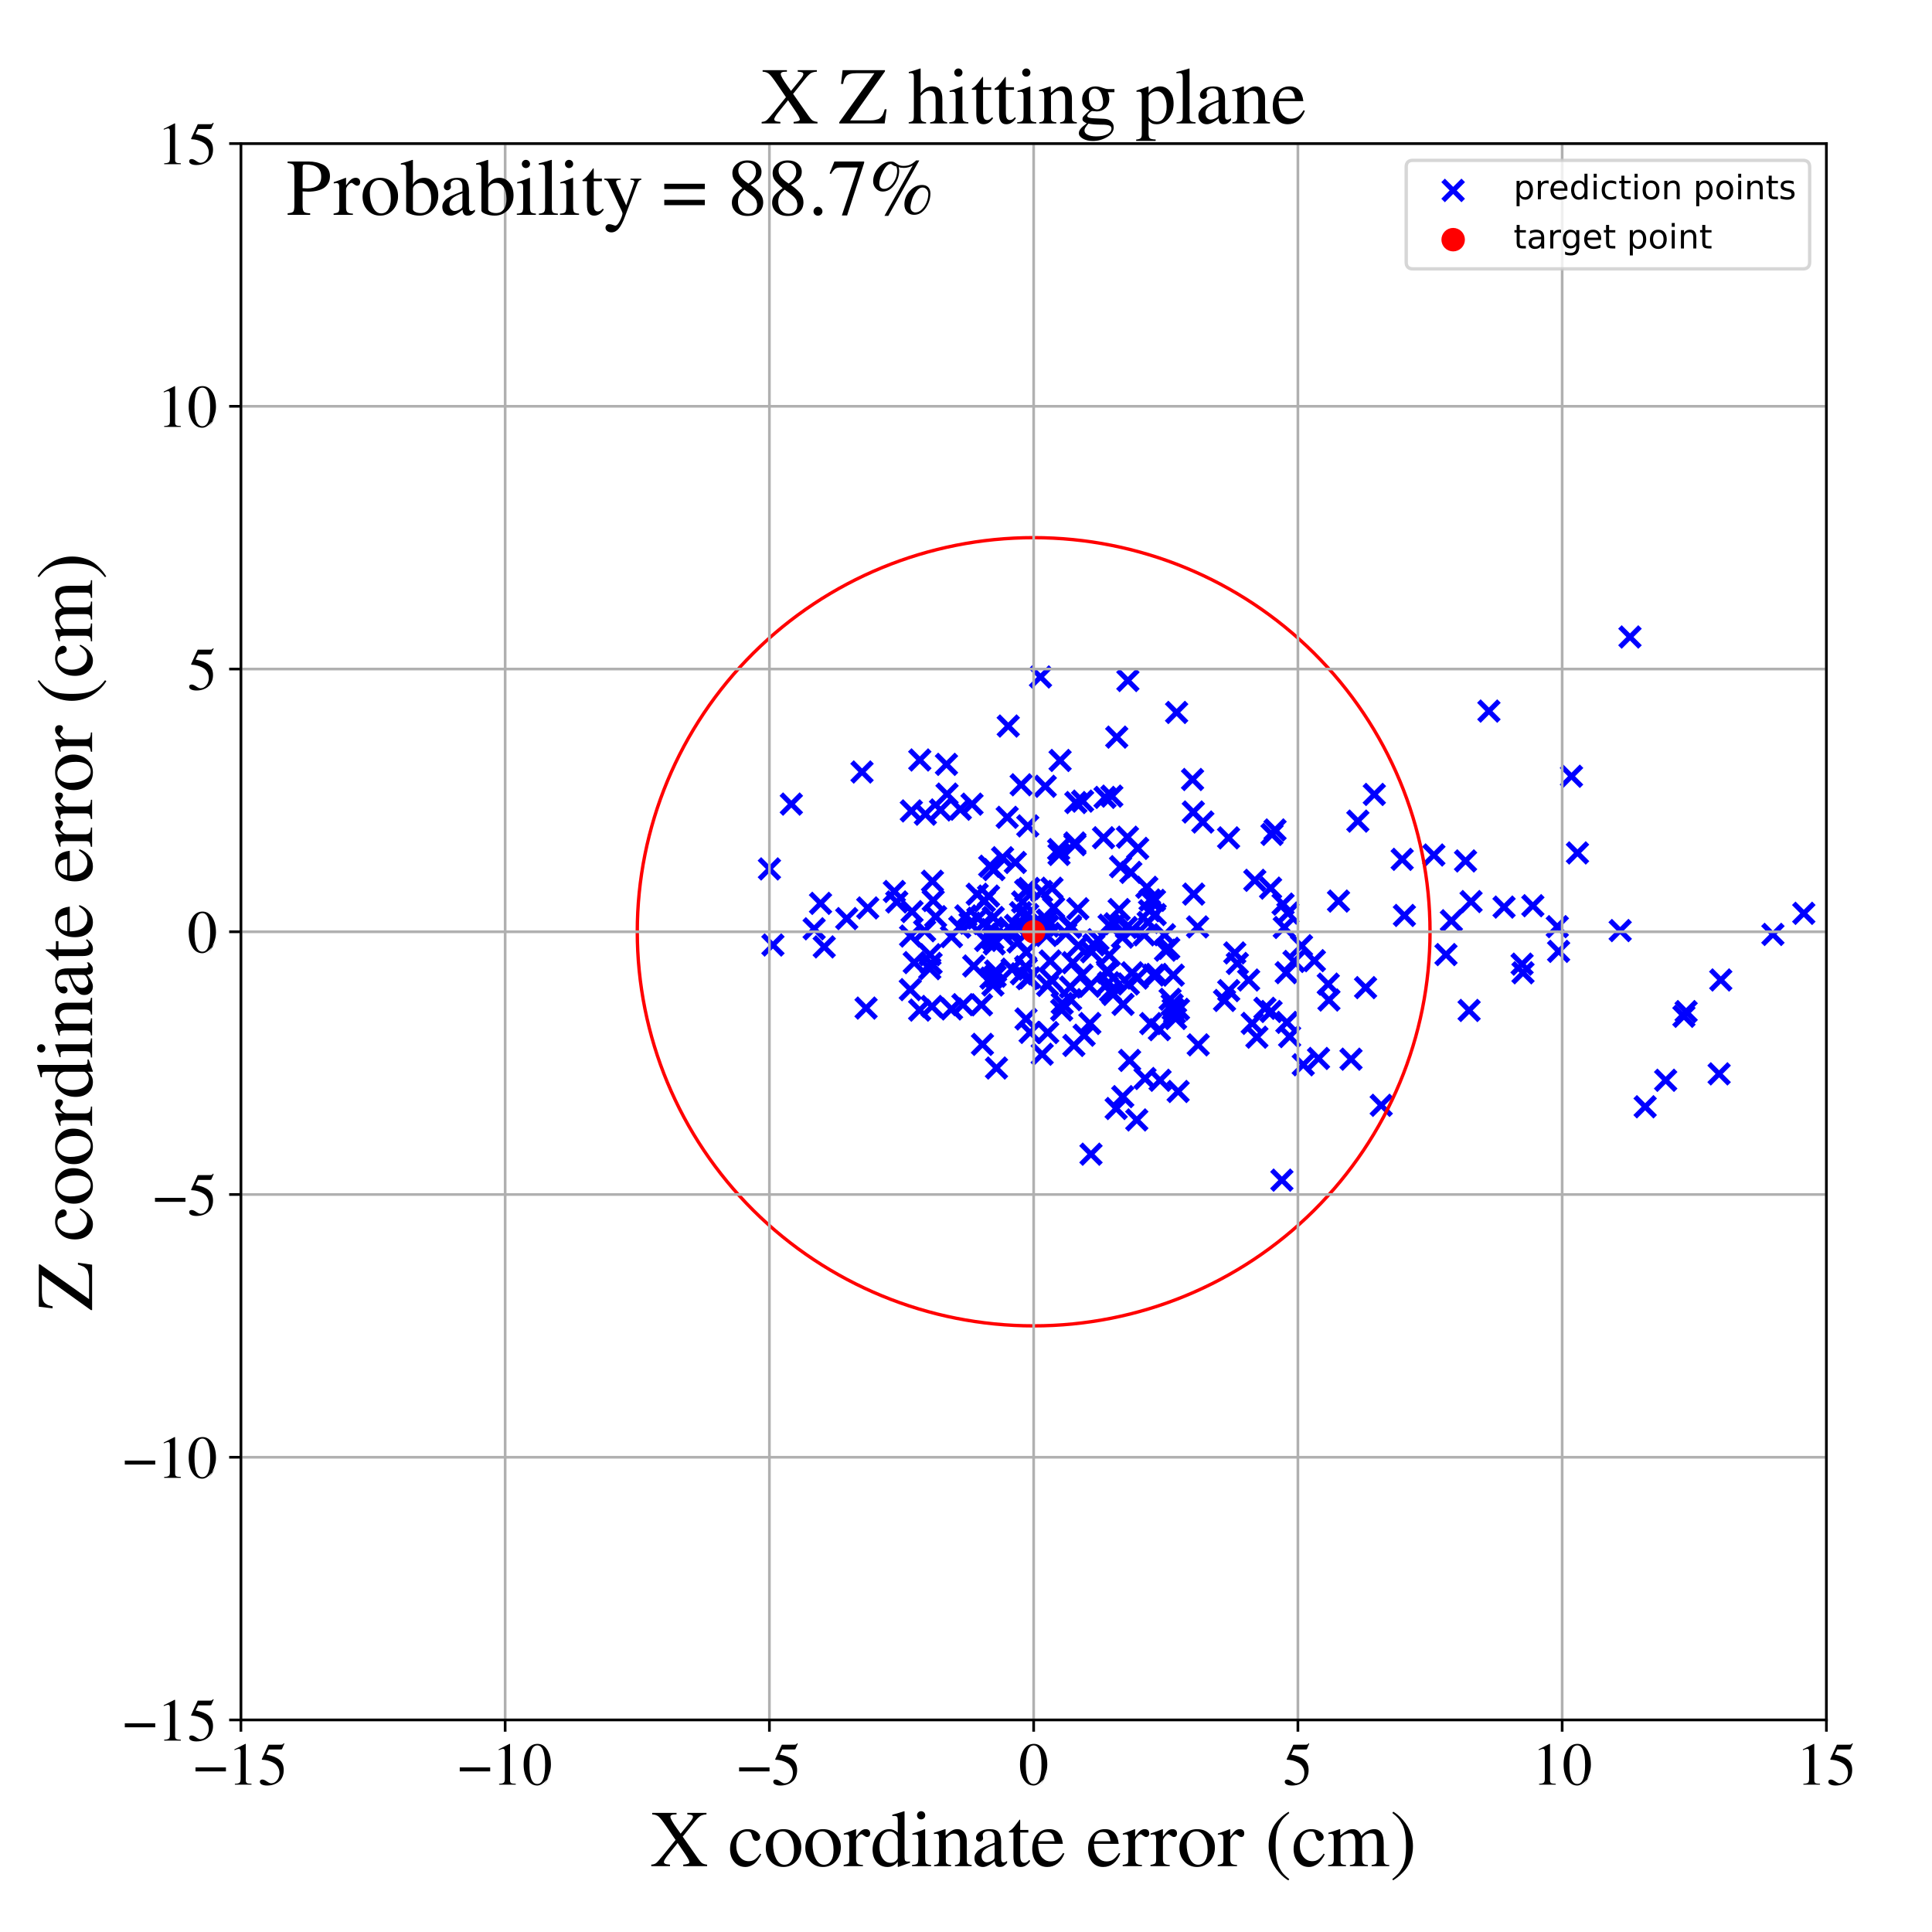<?xml version="1.0" encoding="utf-8" standalone="no"?>
<!DOCTYPE svg PUBLIC "-//W3C//DTD SVG 1.1//EN"
  "http://www.w3.org/Graphics/SVG/1.1/DTD/svg11.dtd">
<!-- Created with matplotlib (https://matplotlib.org/) -->
<svg height="576pt" version="1.1" viewBox="0 0 576 576" width="576pt" xmlns="http://www.w3.org/2000/svg" xmlns:xlink="http://www.w3.org/1999/xlink">
 <defs>
  <style type="text/css">
*{stroke-linecap:butt;stroke-linejoin:round;}
  </style>
 </defs>
 <g id="figure_1">
  <g id="patch_1">
   <path d="M 0 576 
L 576 576 
L 576 0 
L 0 0 
z
" style="fill:#ffffff;"/>
  </g>
  <g id="axes_1">
   <g id="patch_2">
    <path d="M 71.822 512.784 
L 544.52 512.784 
L 544.52 42.802 
L 71.822 42.802 
z
" style="fill:#ffffff;"/>
   </g>
   <g id="PathCollection_1">
    <defs>
     <path d="M -3 3 
L 3 -3 
M -3 -3 
L 3 3 
" id="m56bcb4a6c6" style="stroke:#0000ff;stroke-width:1.5;"/>
    </defs>
    <g clip-path="url(#p461f8484f7)">
     <use style="fill:#0000ff;stroke:#0000ff;stroke-width:1.5;" x="334.081" xlink:href="#m56bcb4a6c6" y="258.389"/>
     <use style="fill:#0000ff;stroke:#0000ff;stroke-width:1.5;" x="411.794" xlink:href="#m56bcb4a6c6" y="329.532"/>
     <use style="fill:#0000ff;stroke:#0000ff;stroke-width:1.5;" x="512.533" xlink:href="#m56bcb4a6c6" y="320.156"/>
     <use style="fill:#0000ff;stroke:#0000ff;stroke-width:1.5;" x="437.996" xlink:href="#m56bcb4a6c6" y="301.25"/>
     <use style="fill:#0000ff;stroke:#0000ff;stroke-width:1.5;" x="325.264" xlink:href="#m56bcb4a6c6" y="344.107"/>
     <use style="fill:#0000ff;stroke:#0000ff;stroke-width:1.5;" x="300.885" xlink:href="#m56bcb4a6c6" y="276.668"/>
     <use style="fill:#0000ff;stroke:#0000ff;stroke-width:1.5;" x="351.354" xlink:href="#m56bcb4a6c6" y="300.909"/>
     <use style="fill:#0000ff;stroke:#0000ff;stroke-width:1.5;" x="312.356" xlink:href="#m56bcb4a6c6" y="307.844"/>
     <use style="fill:#0000ff;stroke:#0000ff;stroke-width:1.5;" x="436.931" xlink:href="#m56bcb4a6c6" y="256.675"/>
     <use style="fill:#0000ff;stroke:#0000ff;stroke-width:1.5;" x="292.908" xlink:href="#m56bcb4a6c6" y="311.364"/>
     <use style="fill:#0000ff;stroke:#0000ff;stroke-width:1.5;" x="368.133" xlink:href="#m56bcb4a6c6" y="284.1"/>
     <use style="fill:#0000ff;stroke:#0000ff;stroke-width:1.5;" x="355.879" xlink:href="#m56bcb4a6c6" y="266.564"/>
     <use style="fill:#0000ff;stroke:#0000ff;stroke-width:1.5;" x="382.525" xlink:href="#m56bcb4a6c6" y="269.546"/>
     <use style="fill:#0000ff;stroke:#0000ff;stroke-width:1.5;" x="296.683" xlink:href="#m56bcb4a6c6" y="291.061"/>
     <use style="fill:#0000ff;stroke:#0000ff;stroke-width:1.5;" x="325.425" xlink:href="#m56bcb4a6c6" y="283.767"/>
     <use style="fill:#0000ff;stroke:#0000ff;stroke-width:1.5;" x="336.135" xlink:href="#m56bcb4a6c6" y="249.6"/>
     <use style="fill:#0000ff;stroke:#0000ff;stroke-width:1.5;" x="402.786" xlink:href="#m56bcb4a6c6" y="315.779"/>
     <use style="fill:#0000ff;stroke:#0000ff;stroke-width:1.5;" x="311.634" xlink:href="#m56bcb4a6c6" y="234.422"/>
     <use style="fill:#0000ff;stroke:#0000ff;stroke-width:1.5;" x="380.135" xlink:href="#m56bcb4a6c6" y="247.441"/>
     <use style="fill:#0000ff;stroke:#0000ff;stroke-width:1.5;" x="438.579" xlink:href="#m56bcb4a6c6" y="268.792"/>
     <use style="fill:#0000ff;stroke:#0000ff;stroke-width:1.5;" x="322.574" xlink:href="#m56bcb4a6c6" y="290.678"/>
     <use style="fill:#0000ff;stroke:#0000ff;stroke-width:1.5;" x="407.13" xlink:href="#m56bcb4a6c6" y="294.447"/>
     <use style="fill:#0000ff;stroke:#0000ff;stroke-width:1.5;" x="388.031" xlink:href="#m56bcb4a6c6" y="281.948"/>
     <use style="fill:#0000ff;stroke:#0000ff;stroke-width:1.5;" x="374.104" xlink:href="#m56bcb4a6c6" y="262.456"/>
     <use style="fill:#0000ff;stroke:#0000ff;stroke-width:1.5;" x="427.489" xlink:href="#m56bcb4a6c6" y="254.91"/>
     <use style="fill:#0000ff;stroke:#0000ff;stroke-width:1.5;" x="245.732" xlink:href="#m56bcb4a6c6" y="282.306"/>
     <use style="fill:#0000ff;stroke:#0000ff;stroke-width:1.5;" x="335.833" xlink:href="#m56bcb4a6c6" y="276.524"/>
     <use style="fill:#0000ff;stroke:#0000ff;stroke-width:1.5;" x="385.785" xlink:href="#m56bcb4a6c6" y="286.637"/>
     <use style="fill:#0000ff;stroke:#0000ff;stroke-width:1.5;" x="344.198" xlink:href="#m56bcb4a6c6" y="268.433"/>
     <use style="fill:#0000ff;stroke:#0000ff;stroke-width:1.5;" x="470.298" xlink:href="#m56bcb4a6c6" y="254.289"/>
     <use style="fill:#0000ff;stroke:#0000ff;stroke-width:1.5;" x="409.735" xlink:href="#m56bcb4a6c6" y="236.847"/>
     <use style="fill:#0000ff;stroke:#0000ff;stroke-width:1.5;" x="350.793" xlink:href="#m56bcb4a6c6" y="212.406"/>
     <use style="fill:#0000ff;stroke:#0000ff;stroke-width:1.5;" x="277.598" xlink:href="#m56bcb4a6c6" y="287.212"/>
     <use style="fill:#0000ff;stroke:#0000ff;stroke-width:1.5;" x="339.059" xlink:href="#m56bcb4a6c6" y="291.605"/>
     <use style="fill:#0000ff;stroke:#0000ff;stroke-width:1.5;" x="278.002" xlink:href="#m56bcb4a6c6" y="262.735"/>
     <use style="fill:#0000ff;stroke:#0000ff;stroke-width:1.5;" x="287.969" xlink:href="#m56bcb4a6c6" y="273.057"/>
     <use style="fill:#0000ff;stroke:#0000ff;stroke-width:1.5;" x="310.716" xlink:href="#m56bcb4a6c6" y="314.299"/>
     <use style="fill:#0000ff;stroke:#0000ff;stroke-width:1.5;" x="355.545" xlink:href="#m56bcb4a6c6" y="232.397"/>
     <use style="fill:#0000ff;stroke:#0000ff;stroke-width:1.5;" x="468.524" xlink:href="#m56bcb4a6c6" y="231.432"/>
     <use style="fill:#0000ff;stroke:#0000ff;stroke-width:1.5;" x="282.346" xlink:href="#m56bcb4a6c6" y="236.749"/>
     <use style="fill:#0000ff;stroke:#0000ff;stroke-width:1.5;" x="350.183" xlink:href="#m56bcb4a6c6" y="301.954"/>
     <use style="fill:#0000ff;stroke:#0000ff;stroke-width:1.5;" x="341.369" xlink:href="#m56bcb4a6c6" y="321.541"/>
     <use style="fill:#0000ff;stroke:#0000ff;stroke-width:1.5;" x="382.182" xlink:href="#m56bcb4a6c6" y="351.842"/>
     <use style="fill:#0000ff;stroke:#0000ff;stroke-width:1.5;" x="326.125" xlink:href="#m56bcb4a6c6" y="281.696"/>
     <use style="fill:#0000ff;stroke:#0000ff;stroke-width:1.5;" x="316.68" xlink:href="#m56bcb4a6c6" y="299.154"/>
     <use style="fill:#0000ff;stroke:#0000ff;stroke-width:1.5;" x="235.927" xlink:href="#m56bcb4a6c6" y="239.732"/>
     <use style="fill:#0000ff;stroke:#0000ff;stroke-width:1.5;" x="382.889" xlink:href="#m56bcb4a6c6" y="276.512"/>
     <use style="fill:#0000ff;stroke:#0000ff;stroke-width:1.5;" x="296.127" xlink:href="#m56bcb4a6c6" y="273.529"/>
     <use style="fill:#0000ff;stroke:#0000ff;stroke-width:1.5;" x="464.678" xlink:href="#m56bcb4a6c6" y="283.632"/>
     <use style="fill:#0000ff;stroke:#0000ff;stroke-width:1.5;" x="310.54" xlink:href="#m56bcb4a6c6" y="265.751"/>
     <use style="fill:#0000ff;stroke:#0000ff;stroke-width:1.5;" x="350.484" xlink:href="#m56bcb4a6c6" y="303.651"/>
     <use style="fill:#0000ff;stroke:#0000ff;stroke-width:1.5;" x="404.829" xlink:href="#m56bcb4a6c6" y="244.806"/>
     <use style="fill:#0000ff;stroke:#0000ff;stroke-width:1.5;" x="314.119" xlink:href="#m56bcb4a6c6" y="270.607"/>
     <use style="fill:#0000ff;stroke:#0000ff;stroke-width:1.5;" x="337.534" xlink:href="#m56bcb4a6c6" y="277.255"/>
     <use style="fill:#0000ff;stroke:#0000ff;stroke-width:1.5;" x="383.667" xlink:href="#m56bcb4a6c6" y="304.806"/>
     <use style="fill:#0000ff;stroke:#0000ff;stroke-width:1.5;" x="321.503" xlink:href="#m56bcb4a6c6" y="281.9"/>
     <use style="fill:#0000ff;stroke:#0000ff;stroke-width:1.5;" x="321.342" xlink:href="#m56bcb4a6c6" y="270.929"/>
     <use style="fill:#0000ff;stroke:#0000ff;stroke-width:1.5;" x="454.059" xlink:href="#m56bcb4a6c6" y="290.018"/>
     <use style="fill:#0000ff;stroke:#0000ff;stroke-width:1.5;" x="443.898" xlink:href="#m56bcb4a6c6" y="212.001"/>
     <use style="fill:#0000ff;stroke:#0000ff;stroke-width:1.5;" x="320.155" xlink:href="#m56bcb4a6c6" y="311.686"/>
     <use style="fill:#0000ff;stroke:#0000ff;stroke-width:1.5;" x="329.003" xlink:href="#m56bcb4a6c6" y="249.759"/>
     <use style="fill:#0000ff;stroke:#0000ff;stroke-width:1.5;" x="432.712" xlink:href="#m56bcb4a6c6" y="274.508"/>
     <use style="fill:#0000ff;stroke:#0000ff;stroke-width:1.5;" x="306.416" xlink:href="#m56bcb4a6c6" y="246.233"/>
     <use style="fill:#0000ff;stroke:#0000ff;stroke-width:1.5;" x="313.427" xlink:href="#m56bcb4a6c6" y="292.102"/>
     <use style="fill:#0000ff;stroke:#0000ff;stroke-width:1.5;" x="332.943" xlink:href="#m56bcb4a6c6" y="219.766"/>
     <use style="fill:#0000ff;stroke:#0000ff;stroke-width:1.5;" x="396.007" xlink:href="#m56bcb4a6c6" y="293.398"/>
     <use style="fill:#0000ff;stroke:#0000ff;stroke-width:1.5;" x="337.541" xlink:href="#m56bcb4a6c6" y="290.019"/>
     <use style="fill:#0000ff;stroke:#0000ff;stroke-width:1.5;" x="298.839" xlink:href="#m56bcb4a6c6" y="278.521"/>
     <use style="fill:#0000ff;stroke:#0000ff;stroke-width:1.5;" x="453.792" xlink:href="#m56bcb4a6c6" y="287.445"/>
     <use style="fill:#0000ff;stroke:#0000ff;stroke-width:1.5;" x="349.766" xlink:href="#m56bcb4a6c6" y="300.907"/>
     <use style="fill:#0000ff;stroke:#0000ff;stroke-width:1.5;" x="274.225" xlink:href="#m56bcb4a6c6" y="226.579"/>
     <use style="fill:#0000ff;stroke:#0000ff;stroke-width:1.5;" x="313.637" xlink:href="#m56bcb4a6c6" y="264.812"/>
     <use style="fill:#0000ff;stroke:#0000ff;stroke-width:1.5;" x="343.898" xlink:href="#m56bcb4a6c6" y="290.713"/>
     <use style="fill:#0000ff;stroke:#0000ff;stroke-width:1.5;" x="295.449" xlink:href="#m56bcb4a6c6" y="291.615"/>
     <use style="fill:#0000ff;stroke:#0000ff;stroke-width:1.5;" x="312.328" xlink:href="#m56bcb4a6c6" y="293.78"/>
     <use style="fill:#0000ff;stroke:#0000ff;stroke-width:1.5;" x="291.34" xlink:href="#m56bcb4a6c6" y="266.609"/>
     <use style="fill:#0000ff;stroke:#0000ff;stroke-width:1.5;" x="341.907" xlink:href="#m56bcb4a6c6" y="264.54"/>
     <use style="fill:#0000ff;stroke:#0000ff;stroke-width:1.5;" x="336.781" xlink:href="#m56bcb4a6c6" y="316.149"/>
     <use style="fill:#0000ff;stroke:#0000ff;stroke-width:1.5;" x="344.786" xlink:href="#m56bcb4a6c6" y="290.506"/>
     <use style="fill:#0000ff;stroke:#0000ff;stroke-width:1.5;" x="331.867" xlink:href="#m56bcb4a6c6" y="296.469"/>
     <use style="fill:#0000ff;stroke:#0000ff;stroke-width:1.5;" x="374.723" xlink:href="#m56bcb4a6c6" y="309.225"/>
     <use style="fill:#0000ff;stroke:#0000ff;stroke-width:1.5;" x="330.121" xlink:href="#m56bcb4a6c6" y="289.384"/>
     <use style="fill:#0000ff;stroke:#0000ff;stroke-width:1.5;" x="379.232" xlink:href="#m56bcb4a6c6" y="248.768"/>
     <use style="fill:#0000ff;stroke:#0000ff;stroke-width:1.5;" x="330.266" xlink:href="#m56bcb4a6c6" y="289.959"/>
     <use style="fill:#0000ff;stroke:#0000ff;stroke-width:1.5;" x="343.064" xlink:href="#m56bcb4a6c6" y="305.169"/>
     <use style="fill:#0000ff;stroke:#0000ff;stroke-width:1.5;" x="323.219" xlink:href="#m56bcb4a6c6" y="308.63"/>
     <use style="fill:#0000ff;stroke:#0000ff;stroke-width:1.5;" x="333.655" xlink:href="#m56bcb4a6c6" y="271.168"/>
     <use style="fill:#0000ff;stroke:#0000ff;stroke-width:1.5;" x="365.08" xlink:href="#m56bcb4a6c6" y="298.272"/>
     <use style="fill:#0000ff;stroke:#0000ff;stroke-width:1.5;" x="345.861" xlink:href="#m56bcb4a6c6" y="322.07"/>
     <use style="fill:#0000ff;stroke:#0000ff;stroke-width:1.5;" x="319.13" xlink:href="#m56bcb4a6c6" y="294.281"/>
     <use style="fill:#0000ff;stroke:#0000ff;stroke-width:1.5;" x="293.859" xlink:href="#m56bcb4a6c6" y="280.378"/>
     <use style="fill:#0000ff;stroke:#0000ff;stroke-width:1.5;" x="331.479" xlink:href="#m56bcb4a6c6" y="237.361"/>
     <use style="fill:#0000ff;stroke:#0000ff;stroke-width:1.5;" x="345.658" xlink:href="#m56bcb4a6c6" y="306.981"/>
     <use style="fill:#0000ff;stroke:#0000ff;stroke-width:1.5;" x="303.512" xlink:href="#m56bcb4a6c6" y="280.823"/>
     <use style="fill:#0000ff;stroke:#0000ff;stroke-width:1.5;" x="320.751" xlink:href="#m56bcb4a6c6" y="239.269"/>
     <use style="fill:#0000ff;stroke:#0000ff;stroke-width:1.5;" x="303.741" xlink:href="#m56bcb4a6c6" y="276.887"/>
     <use style="fill:#0000ff;stroke:#0000ff;stroke-width:1.5;" x="366.285" xlink:href="#m56bcb4a6c6" y="249.797"/>
     <use style="fill:#0000ff;stroke:#0000ff;stroke-width:1.5;" x="341.129" xlink:href="#m56bcb4a6c6" y="278.716"/>
     <use style="fill:#0000ff;stroke:#0000ff;stroke-width:1.5;" x="572.356" xlink:href="#m56bcb4a6c6" y="327.899"/>
     <use style="fill:#0000ff;stroke:#0000ff;stroke-width:1.5;" x="296.437" xlink:href="#m56bcb4a6c6" y="281.415"/>
     <use style="fill:#0000ff;stroke:#0000ff;stroke-width:1.5;" x="304.443" xlink:href="#m56bcb4a6c6" y="233.971"/>
     <use style="fill:#0000ff;stroke:#0000ff;stroke-width:1.5;" x="283.664" xlink:href="#m56bcb4a6c6" y="279.253"/>
     <use style="fill:#0000ff;stroke:#0000ff;stroke-width:1.5;" x="286.138" xlink:href="#m56bcb4a6c6" y="276.407"/>
     <use style="fill:#0000ff;stroke:#0000ff;stroke-width:1.5;" x="464.286" xlink:href="#m56bcb4a6c6" y="276.272"/>
     <use style="fill:#0000ff;stroke:#0000ff;stroke-width:1.5;" x="305.788" xlink:href="#m56bcb4a6c6" y="265.49"/>
     <use style="fill:#0000ff;stroke:#0000ff;stroke-width:1.5;" x="315.74" xlink:href="#m56bcb4a6c6" y="254.74"/>
     <use style="fill:#0000ff;stroke:#0000ff;stroke-width:1.5;" x="306.958" xlink:href="#m56bcb4a6c6" y="291.51"/>
     <use style="fill:#0000ff;stroke:#0000ff;stroke-width:1.5;" x="338.914" xlink:href="#m56bcb4a6c6" y="333.892"/>
     <use style="fill:#0000ff;stroke:#0000ff;stroke-width:1.5;" x="334.644" xlink:href="#m56bcb4a6c6" y="279.408"/>
     <use style="fill:#0000ff;stroke:#0000ff;stroke-width:1.5;" x="366.329" xlink:href="#m56bcb4a6c6" y="295.335"/>
     <use style="fill:#0000ff;stroke:#0000ff;stroke-width:1.5;" x="399.06" xlink:href="#m56bcb4a6c6" y="268.645"/>
     <use style="fill:#0000ff;stroke:#0000ff;stroke-width:1.5;" x="344.405" xlink:href="#m56bcb4a6c6" y="272.661"/>
     <use style="fill:#0000ff;stroke:#0000ff;stroke-width:1.5;" x="383.466" xlink:href="#m56bcb4a6c6" y="289.987"/>
     <use style="fill:#0000ff;stroke:#0000ff;stroke-width:1.5;" x="300.284" xlink:href="#m56bcb4a6c6" y="243.674"/>
     <use style="fill:#0000ff;stroke:#0000ff;stroke-width:1.5;" x="431.1" xlink:href="#m56bcb4a6c6" y="284.593"/>
     <use style="fill:#0000ff;stroke:#0000ff;stroke-width:1.5;" x="286.308" xlink:href="#m56bcb4a6c6" y="241.26"/>
     <use style="fill:#0000ff;stroke:#0000ff;stroke-width:1.5;" x="304.508" xlink:href="#m56bcb4a6c6" y="290.328"/>
     <use style="fill:#0000ff;stroke:#0000ff;stroke-width:1.5;" x="289.215" xlink:href="#m56bcb4a6c6" y="275.232"/>
     <use style="fill:#0000ff;stroke:#0000ff;stroke-width:1.5;" x="271.478" xlink:href="#m56bcb4a6c6" y="279.066"/>
     <use style="fill:#0000ff;stroke:#0000ff;stroke-width:1.5;" x="334.737" xlink:href="#m56bcb4a6c6" y="326.945"/>
     <use style="fill:#0000ff;stroke:#0000ff;stroke-width:1.5;" x="319.164" xlink:href="#m56bcb4a6c6" y="276.046"/>
     <use style="fill:#0000ff;stroke:#0000ff;stroke-width:1.5;" x="342.713" xlink:href="#m56bcb4a6c6" y="271.516"/>
     <use style="fill:#0000ff;stroke:#0000ff;stroke-width:1.5;" x="311.083" xlink:href="#m56bcb4a6c6" y="275.849"/>
     <use style="fill:#0000ff;stroke:#0000ff;stroke-width:1.5;" x="784.476" xlink:href="#m56bcb4a6c6" y="321.821"/>
     <use style="fill:#0000ff;stroke:#0000ff;stroke-width:1.5;" x="336.411" xlink:href="#m56bcb4a6c6" y="293.358"/>
     <use style="fill:#0000ff;stroke:#0000ff;stroke-width:1.5;" x="418.704" xlink:href="#m56bcb4a6c6" y="272.926"/>
     <use style="fill:#0000ff;stroke:#0000ff;stroke-width:1.5;" x="295.067" xlink:href="#m56bcb4a6c6" y="258.245"/>
     <use style="fill:#0000ff;stroke:#0000ff;stroke-width:1.5;" x="336.265" xlink:href="#m56bcb4a6c6" y="202.884"/>
     <use style="fill:#0000ff;stroke:#0000ff;stroke-width:1.5;" x="349.469" xlink:href="#m56bcb4a6c6" y="299.548"/>
     <use style="fill:#0000ff;stroke:#0000ff;stroke-width:1.5;" x="319.103" xlink:href="#m56bcb4a6c6" y="276.452"/>
     <use style="fill:#0000ff;stroke:#0000ff;stroke-width:1.5;" x="280.409" xlink:href="#m56bcb4a6c6" y="241.473"/>
     <use style="fill:#0000ff;stroke:#0000ff;stroke-width:1.5;" x="502.033" xlink:href="#m56bcb4a6c6" y="303.001"/>
     <use style="fill:#0000ff;stroke:#0000ff;stroke-width:1.5;" x="377.118" xlink:href="#m56bcb4a6c6" y="300.619"/>
     <use style="fill:#0000ff;stroke:#0000ff;stroke-width:1.5;" x="302.78" xlink:href="#m56bcb4a6c6" y="275.905"/>
     <use style="fill:#0000ff;stroke:#0000ff;stroke-width:1.5;" x="391.865" xlink:href="#m56bcb4a6c6" y="286.413"/>
     <use style="fill:#0000ff;stroke:#0000ff;stroke-width:1.5;" x="278.221" xlink:href="#m56bcb4a6c6" y="268.484"/>
     <use style="fill:#0000ff;stroke:#0000ff;stroke-width:1.5;" x="528.568" xlink:href="#m56bcb4a6c6" y="278.587"/>
     <use style="fill:#0000ff;stroke:#0000ff;stroke-width:1.5;" x="329.446" xlink:href="#m56bcb4a6c6" y="237.727"/>
     <use style="fill:#0000ff;stroke:#0000ff;stroke-width:1.5;" x="256.999" xlink:href="#m56bcb4a6c6" y="230.16"/>
     <use style="fill:#0000ff;stroke:#0000ff;stroke-width:1.5;" x="324.922" xlink:href="#m56bcb4a6c6" y="305.138"/>
     <use style="fill:#0000ff;stroke:#0000ff;stroke-width:1.5;" x="483.035" xlink:href="#m56bcb4a6c6" y="277.437"/>
     <use style="fill:#0000ff;stroke:#0000ff;stroke-width:1.5;" x="252.442" xlink:href="#m56bcb4a6c6" y="273.865"/>
     <use style="fill:#0000ff;stroke:#0000ff;stroke-width:1.5;" x="319.205" xlink:href="#m56bcb4a6c6" y="298.028"/>
     <use style="fill:#0000ff;stroke:#0000ff;stroke-width:1.5;" x="396.203" xlink:href="#m56bcb4a6c6" y="298.149"/>
     <use style="fill:#0000ff;stroke:#0000ff;stroke-width:1.5;" x="306.312" xlink:href="#m56bcb4a6c6" y="291.785"/>
     <use style="fill:#0000ff;stroke:#0000ff;stroke-width:1.5;" x="302.714" xlink:href="#m56bcb4a6c6" y="257.13"/>
     <use style="fill:#0000ff;stroke:#0000ff;stroke-width:1.5;" x="485.954" xlink:href="#m56bcb4a6c6" y="189.912"/>
     <use style="fill:#0000ff;stroke:#0000ff;stroke-width:1.5;" x="305.787" xlink:href="#m56bcb4a6c6" y="288.222"/>
     <use style="fill:#0000ff;stroke:#0000ff;stroke-width:1.5;" x="310.213" xlink:href="#m56bcb4a6c6" y="201.827"/>
     <use style="fill:#0000ff;stroke:#0000ff;stroke-width:1.5;" x="342.869" xlink:href="#m56bcb4a6c6" y="268.319"/>
     <use style="fill:#0000ff;stroke:#0000ff;stroke-width:1.5;" x="230.436" xlink:href="#m56bcb4a6c6" y="281.743"/>
     <use style="fill:#0000ff;stroke:#0000ff;stroke-width:1.5;" x="244.631" xlink:href="#m56bcb4a6c6" y="269.326"/>
     <use style="fill:#0000ff;stroke:#0000ff;stroke-width:1.5;" x="313.109" xlink:href="#m56bcb4a6c6" y="286.506"/>
     <use style="fill:#0000ff;stroke:#0000ff;stroke-width:1.5;" x="242.727" xlink:href="#m56bcb4a6c6" y="276.907"/>
     <use style="fill:#0000ff;stroke:#0000ff;stroke-width:1.5;" x="229.398" xlink:href="#m56bcb4a6c6" y="259.059"/>
     <use style="fill:#0000ff;stroke:#0000ff;stroke-width:1.5;" x="275.882" xlink:href="#m56bcb4a6c6" y="242.744"/>
     <use style="fill:#0000ff;stroke:#0000ff;stroke-width:1.5;" x="383.962" xlink:href="#m56bcb4a6c6" y="272.219"/>
     <use style="fill:#0000ff;stroke:#0000ff;stroke-width:1.5;" x="305.898" xlink:href="#m56bcb4a6c6" y="303.786"/>
     <use style="fill:#0000ff;stroke:#0000ff;stroke-width:1.5;" x="258.705" xlink:href="#m56bcb4a6c6" y="270.689"/>
     <use style="fill:#0000ff;stroke:#0000ff;stroke-width:1.5;" x="324.76" xlink:href="#m56bcb4a6c6" y="294.046"/>
     <use style="fill:#0000ff;stroke:#0000ff;stroke-width:1.5;" x="348.446" xlink:href="#m56bcb4a6c6" y="282.72"/>
     <use style="fill:#0000ff;stroke:#0000ff;stroke-width:1.5;" x="306.402" xlink:href="#m56bcb4a6c6" y="272.671"/>
     <use style="fill:#0000ff;stroke:#0000ff;stroke-width:1.5;" x="934.46" xlink:href="#m56bcb4a6c6" y="292.929"/>
     <use style="fill:#0000ff;stroke:#0000ff;stroke-width:1.5;" x="274.181" xlink:href="#m56bcb4a6c6" y="301.153"/>
     <use style="fill:#0000ff;stroke:#0000ff;stroke-width:1.5;" x="293.3" xlink:href="#m56bcb4a6c6" y="275.326"/>
     <use style="fill:#0000ff;stroke:#0000ff;stroke-width:1.5;" x="320.468" xlink:href="#m56bcb4a6c6" y="251.319"/>
     <use style="fill:#0000ff;stroke:#0000ff;stroke-width:1.5;" x="357.045" xlink:href="#m56bcb4a6c6" y="276.344"/>
     <use style="fill:#0000ff;stroke:#0000ff;stroke-width:1.5;" x="312.24" xlink:href="#m56bcb4a6c6" y="274.323"/>
     <use style="fill:#0000ff;stroke:#0000ff;stroke-width:1.5;" x="296.31" xlink:href="#m56bcb4a6c6" y="259.262"/>
     <use style="fill:#0000ff;stroke:#0000ff;stroke-width:1.5;" x="292.606" xlink:href="#m56bcb4a6c6" y="299.574"/>
     <use style="fill:#0000ff;stroke:#0000ff;stroke-width:1.5;" x="312.015" xlink:href="#m56bcb4a6c6" y="278.891"/>
     <use style="fill:#0000ff;stroke:#0000ff;stroke-width:1.5;" x="330.716" xlink:href="#m56bcb4a6c6" y="284.766"/>
     <use style="fill:#0000ff;stroke:#0000ff;stroke-width:1.5;" x="277.847" xlink:href="#m56bcb4a6c6" y="300.055"/>
     <use style="fill:#0000ff;stroke:#0000ff;stroke-width:1.5;" x="300.593" xlink:href="#m56bcb4a6c6" y="216.461"/>
     <use style="fill:#0000ff;stroke:#0000ff;stroke-width:1.5;" x="384.48" xlink:href="#m56bcb4a6c6" y="309.046"/>
     <use style="fill:#0000ff;stroke:#0000ff;stroke-width:1.5;" x="502.696" xlink:href="#m56bcb4a6c6" y="301.597"/>
     <use style="fill:#0000ff;stroke:#0000ff;stroke-width:1.5;" x="331.085" xlink:href="#m56bcb4a6c6" y="295.471"/>
     <use style="fill:#0000ff;stroke:#0000ff;stroke-width:1.5;" x="378.81" xlink:href="#m56bcb4a6c6" y="264.783"/>
     <use style="fill:#0000ff;stroke:#0000ff;stroke-width:1.5;" x="496.595" xlink:href="#m56bcb4a6c6" y="322.069"/>
     <use style="fill:#0000ff;stroke:#0000ff;stroke-width:1.5;" x="393.1" xlink:href="#m56bcb4a6c6" y="315.565"/>
     <use style="fill:#0000ff;stroke:#0000ff;stroke-width:1.5;" x="316.525" xlink:href="#m56bcb4a6c6" y="301.134"/>
     <use style="fill:#0000ff;stroke:#0000ff;stroke-width:1.5;" x="418.046" xlink:href="#m56bcb4a6c6" y="256.201"/>
     <use style="fill:#0000ff;stroke:#0000ff;stroke-width:1.5;" x="283.693" xlink:href="#m56bcb4a6c6" y="300.804"/>
     <use style="fill:#0000ff;stroke:#0000ff;stroke-width:1.5;" x="295.652" xlink:href="#m56bcb4a6c6" y="277.13"/>
     <use style="fill:#0000ff;stroke:#0000ff;stroke-width:1.5;" x="307.114" xlink:href="#m56bcb4a6c6" y="307.797"/>
     <use style="fill:#0000ff;stroke:#0000ff;stroke-width:1.5;" x="271.703" xlink:href="#m56bcb4a6c6" y="241.764"/>
     <use style="fill:#0000ff;stroke:#0000ff;stroke-width:1.5;" x="378.959" xlink:href="#m56bcb4a6c6" y="301.555"/>
     <use style="fill:#0000ff;stroke:#0000ff;stroke-width:1.5;" x="295.994" xlink:href="#m56bcb4a6c6" y="279.953"/>
     <use style="fill:#0000ff;stroke:#0000ff;stroke-width:1.5;" x="304.888" xlink:href="#m56bcb4a6c6" y="268.908"/>
     <use style="fill:#0000ff;stroke:#0000ff;stroke-width:1.5;" x="271.389" xlink:href="#m56bcb4a6c6" y="295.043"/>
     <use style="fill:#0000ff;stroke:#0000ff;stroke-width:1.5;" x="347.472" xlink:href="#m56bcb4a6c6" y="283.287"/>
     <use style="fill:#0000ff;stroke:#0000ff;stroke-width:1.5;" x="448.413" xlink:href="#m56bcb4a6c6" y="270.438"/>
     <use style="fill:#0000ff;stroke:#0000ff;stroke-width:1.5;" x="342.312" xlink:href="#m56bcb4a6c6" y="275.001"/>
     <use style="fill:#0000ff;stroke:#0000ff;stroke-width:1.5;" x="267.358" xlink:href="#m56bcb4a6c6" y="268.904"/>
     <use style="fill:#0000ff;stroke:#0000ff;stroke-width:1.5;" x="266.64" xlink:href="#m56bcb4a6c6" y="265.783"/>
     <use style="fill:#0000ff;stroke:#0000ff;stroke-width:1.5;" x="339.182" xlink:href="#m56bcb4a6c6" y="252.927"/>
     <use style="fill:#0000ff;stroke:#0000ff;stroke-width:1.5;" x="277.269" xlink:href="#m56bcb4a6c6" y="284.631"/>
     <use style="fill:#0000ff;stroke:#0000ff;stroke-width:1.5;" x="372.267" xlink:href="#m56bcb4a6c6" y="292.178"/>
     <use style="fill:#0000ff;stroke:#0000ff;stroke-width:1.5;" x="332.428" xlink:href="#m56bcb4a6c6" y="275.409"/>
     <use style="fill:#0000ff;stroke:#0000ff;stroke-width:1.5;" x="320.485" xlink:href="#m56bcb4a6c6" y="251.838"/>
     <use style="fill:#0000ff;stroke:#0000ff;stroke-width:1.5;" x="373.329" xlink:href="#m56bcb4a6c6" y="305.106"/>
     <use style="fill:#0000ff;stroke:#0000ff;stroke-width:1.5;" x="306.74" xlink:href="#m56bcb4a6c6" y="264.874"/>
     <use style="fill:#0000ff;stroke:#0000ff;stroke-width:1.5;" x="287.075" xlink:href="#m56bcb4a6c6" y="299.53"/>
     <use style="fill:#0000ff;stroke:#0000ff;stroke-width:1.5;" x="282.174" xlink:href="#m56bcb4a6c6" y="227.883"/>
     <use style="fill:#0000ff;stroke:#0000ff;stroke-width:1.5;" x="319.855" xlink:href="#m56bcb4a6c6" y="287.007"/>
     <use style="fill:#0000ff;stroke:#0000ff;stroke-width:1.5;" x="327.348" xlink:href="#m56bcb4a6c6" y="280.154"/>
     <use style="fill:#0000ff;stroke:#0000ff;stroke-width:1.5;" x="301.738" xlink:href="#m56bcb4a6c6" y="288.941"/>
     <use style="fill:#0000ff;stroke:#0000ff;stroke-width:1.5;" x="258.21" xlink:href="#m56bcb4a6c6" y="300.548"/>
     <use style="fill:#0000ff;stroke:#0000ff;stroke-width:1.5;" x="305.982" xlink:href="#m56bcb4a6c6" y="283.882"/>
     <use style="fill:#0000ff;stroke:#0000ff;stroke-width:1.5;" x="337.141" xlink:href="#m56bcb4a6c6" y="260.087"/>
     <use style="fill:#0000ff;stroke:#0000ff;stroke-width:1.5;" x="490.482" xlink:href="#m56bcb4a6c6" y="329.97"/>
     <use style="fill:#0000ff;stroke:#0000ff;stroke-width:1.5;" x="296.827" xlink:href="#m56bcb4a6c6" y="289.509"/>
     <use style="fill:#0000ff;stroke:#0000ff;stroke-width:1.5;" x="330.516" xlink:href="#m56bcb4a6c6" y="292.969"/>
     <use style="fill:#0000ff;stroke:#0000ff;stroke-width:1.5;" x="316.052" xlink:href="#m56bcb4a6c6" y="226.72"/>
     <use style="fill:#0000ff;stroke:#0000ff;stroke-width:1.5;" x="291.523" xlink:href="#m56bcb4a6c6" y="273.763"/>
     <use style="fill:#0000ff;stroke:#0000ff;stroke-width:1.5;" x="537.776" xlink:href="#m56bcb4a6c6" y="272.299"/>
     <use style="fill:#0000ff;stroke:#0000ff;stroke-width:1.5;" x="456.996" xlink:href="#m56bcb4a6c6" y="270.026"/>
     <use style="fill:#0000ff;stroke:#0000ff;stroke-width:1.5;" x="317.751" xlink:href="#m56bcb4a6c6" y="278.296"/>
     <use style="fill:#0000ff;stroke:#0000ff;stroke-width:1.5;" x="312.444" xlink:href="#m56bcb4a6c6" y="276.097"/>
     <use style="fill:#0000ff;stroke:#0000ff;stroke-width:1.5;" x="315.618" xlink:href="#m56bcb4a6c6" y="253.286"/>
     <use style="fill:#0000ff;stroke:#0000ff;stroke-width:1.5;" x="271.915" xlink:href="#m56bcb4a6c6" y="271.779"/>
     <use style="fill:#0000ff;stroke:#0000ff;stroke-width:1.5;" x="322.763" xlink:href="#m56bcb4a6c6" y="238.845"/>
     <use style="fill:#0000ff;stroke:#0000ff;stroke-width:1.5;" x="297.085" xlink:href="#m56bcb4a6c6" y="318.416"/>
     <use style="fill:#0000ff;stroke:#0000ff;stroke-width:1.5;" x="349.793" xlink:href="#m56bcb4a6c6" y="290.722"/>
     <use style="fill:#0000ff;stroke:#0000ff;stroke-width:1.5;" x="347.169" xlink:href="#m56bcb4a6c6" y="278.678"/>
     <use style="fill:#0000ff;stroke:#0000ff;stroke-width:1.5;" x="278.939" xlink:href="#m56bcb4a6c6" y="273.288"/>
     <use style="fill:#0000ff;stroke:#0000ff;stroke-width:1.5;" x="334.821" xlink:href="#m56bcb4a6c6" y="299.438"/>
     <use style="fill:#0000ff;stroke:#0000ff;stroke-width:1.5;" x="289.794" xlink:href="#m56bcb4a6c6" y="239.749"/>
     <use style="fill:#0000ff;stroke:#0000ff;stroke-width:1.5;" x="296.021" xlink:href="#m56bcb4a6c6" y="293.668"/>
     <use style="fill:#0000ff;stroke:#0000ff;stroke-width:1.5;" x="298.906" xlink:href="#m56bcb4a6c6" y="255.716"/>
     <use style="fill:#0000ff;stroke:#0000ff;stroke-width:1.5;" x="272.569" xlink:href="#m56bcb4a6c6" y="286.985"/>
     <use style="fill:#0000ff;stroke:#0000ff;stroke-width:1.5;" x="351.244" xlink:href="#m56bcb4a6c6" y="325.409"/>
     <use style="fill:#0000ff;stroke:#0000ff;stroke-width:1.5;" x="357.232" xlink:href="#m56bcb4a6c6" y="311.51"/>
     <use style="fill:#0000ff;stroke:#0000ff;stroke-width:1.5;" x="513.028" xlink:href="#m56bcb4a6c6" y="292.165"/>
     <use style="fill:#0000ff;stroke:#0000ff;stroke-width:1.5;" x="304.28" xlink:href="#m56bcb4a6c6" y="272.089"/>
     <use style="fill:#0000ff;stroke:#0000ff;stroke-width:1.5;" x="277.2" xlink:href="#m56bcb4a6c6" y="288.799"/>
     <use style="fill:#0000ff;stroke:#0000ff;stroke-width:1.5;" x="293.484" xlink:href="#m56bcb4a6c6" y="268.619"/>
     <use style="fill:#0000ff;stroke:#0000ff;stroke-width:1.5;" x="290.296" xlink:href="#m56bcb4a6c6" y="287.994"/>
     <use style="fill:#0000ff;stroke:#0000ff;stroke-width:1.5;" x="388.547" xlink:href="#m56bcb4a6c6" y="317.449"/>
     <use style="fill:#0000ff;stroke:#0000ff;stroke-width:1.5;" x="332.768" xlink:href="#m56bcb4a6c6" y="330.487"/>
     <use style="fill:#0000ff;stroke:#0000ff;stroke-width:1.5;" x="294.72" xlink:href="#m56bcb4a6c6" y="267.155"/>
     <use style="fill:#0000ff;stroke:#0000ff;stroke-width:1.5;" x="355.773" xlink:href="#m56bcb4a6c6" y="242.089"/>
     <use style="fill:#0000ff;stroke:#0000ff;stroke-width:1.5;" x="368.902" xlink:href="#m56bcb4a6c6" y="287.239"/>
     <use style="fill:#0000ff;stroke:#0000ff;stroke-width:1.5;" x="358.608" xlink:href="#m56bcb4a6c6" y="245.077"/>
     <use style="fill:#0000ff;stroke:#0000ff;stroke-width:1.5;" x="275.663" xlink:href="#m56bcb4a6c6" y="277.499"/>
     <use style="fill:#0000ff;stroke:#0000ff;stroke-width:1.5;" x="348.844" xlink:href="#m56bcb4a6c6" y="297.924"/>
     <use style="fill:#0000ff;stroke:#0000ff;stroke-width:1.5;" x="330.659" xlink:href="#m56bcb4a6c6" y="275.827"/>
    </g>
   </g>
   <g id="PathCollection_2">
    <defs>
     <path d="M 0 3 
C 0.796 3 1.559 2.684 2.121 2.121 
C 2.684 1.559 3 0.796 3 0 
C 3 -0.796 2.684 -1.559 2.121 -2.121 
C 1.559 -2.684 0.796 -3 0 -3 
C -0.796 -3 -1.559 -2.684 -2.121 -2.121 
C -2.684 -1.559 -3 -0.796 -3 0 
C -3 0.796 -2.684 1.559 -2.121 2.121 
C -1.559 2.684 -0.796 3 0 3 
z
" id="m189c2d6ce3" style="stroke:#ff0000;"/>
    </defs>
    <g clip-path="url(#p461f8484f7)">
     <use style="fill:#ff0000;stroke:#ff0000;" x="308.171" xlink:href="#m189c2d6ce3" y="277.793"/>
    </g>
   </g>
   <g id="patch_3">
    <path clip-path="url(#p461f8484f7)" d="M 308.171 395.288 
C 339.511 395.288 369.572 382.908 391.733 360.875 
C 413.894 338.841 426.346 308.953 426.346 277.793 
C 426.346 246.633 413.894 216.745 391.733 194.711 
C 369.572 172.677 339.511 160.297 308.171 160.297 
C 276.831 160.297 246.77 172.677 224.609 194.711 
C 202.448 216.745 189.997 246.633 189.997 277.793 
C 189.997 308.953 202.448 338.841 224.609 360.875 
C 246.77 382.908 276.831 395.288 308.171 395.288 
z
" style="fill:none;stroke:#ff0000;stroke-linejoin:miter;"/>
   </g>
   <g id="matplotlib.axis_1">
    <g id="xtick_1">
     <g id="line2d_1">
      <path clip-path="url(#p461f8484f7)" d="M 71.822 512.784 
L 71.822 42.802 
" style="fill:none;stroke:#b0b0b0;stroke-linecap:square;stroke-width:0.8;"/>
     </g>
     <g id="line2d_2">
      <defs>
       <path d="M 0 0 
L 0 3.5 
" id="mc395f6432d" style="stroke:#000000;stroke-width:0.8;"/>
      </defs>
      <g>
       <use style="stroke:#000000;stroke-width:0.8;" x="71.822" xlink:href="#mc395f6432d" y="512.784"/>
      </g>
     </g>
     <g id="text_1">
      <!-- −15 -->
      <defs>
       <path d="M 3 22 
L 3 28.594 
L 53.406 28.594 
L 53.406 22 
z
" id="FreeSerif-8722"/>
       <path d="M 18.297 59.297 
Q 16.5 59.297 11.094 57.094 
L 11.094 58.5 
L 29.094 67.594 
L 29.906 67.406 
L 29.906 7.406 
Q 29.906 3.797 31.703 2.688 
Q 33.5 1.594 39.406 1.5 
L 39.406 0 
L 11.797 0 
L 11.797 1.5 
Q 17.406 1.703 19.344 3.141 
Q 21.297 4.594 21.297 9.297 
L 21.297 54.594 
Q 21.297 59.297 18.297 59.297 
z
" id="FreeSerif-49"/>
       <path d="M 35.703 19.406 
Q 35.703 24.703 33.344 28.797 
Q 31 32.906 27.641 35.156 
Q 24.297 37.406 20.141 38.844 
Q 16 40.297 12.953 40.75 
Q 9.906 41.203 7.594 41.203 
Q 6.406 41.203 6.406 42 
Q 6.406 42.297 6.5 42.5 
L 17.406 66.203 
L 38.297 66.203 
Q 39.906 66.203 40.844 66.703 
Q 41.797 67.203 42.906 68.797 
L 43.797 68.094 
L 40 59.203 
Q 39.594 58.297 37.703 58.297 
L 18.094 58.297 
L 13.906 49.797 
Q 28.5 47.203 35.594 41.344 
Q 42.703 35.5 42.703 24.203 
Q 42.703 18.297 40.844 13.688 
Q 39 9.094 36.141 6.297 
Q 33.297 3.5 29.547 1.703 
Q 25.797 -0.094 22.344 -0.75 
Q 18.906 -1.406 15.406 -1.406 
Q 9.797 -1.406 6.5 0.25 
Q 3.203 1.906 3.203 4.797 
Q 3.203 8.5 7.5 8.5 
Q 10.297 8.5 14.75 5.391 
Q 19.203 2.297 21.797 2.297 
Q 27.703 2.297 31.703 7.25 
Q 35.703 12.203 35.703 19.406 
z
" id="FreeSerif-53"/>
      </defs>
      <g transform="translate(57.746 532.077)scale(0.18 -0.18)">
       <use xlink:href="#FreeSerif-8722"/>
       <use x="56.4" xlink:href="#FreeSerif-49"/>
       <use x="106.4" xlink:href="#FreeSerif-53"/>
      </g>
     </g>
    </g>
    <g id="xtick_2">
     <g id="line2d_3">
      <path clip-path="url(#p461f8484f7)" d="M 150.605 512.784 
L 150.605 42.802 
" style="fill:none;stroke:#b0b0b0;stroke-linecap:square;stroke-width:0.8;"/>
     </g>
     <g id="line2d_4">
      <g>
       <use style="stroke:#000000;stroke-width:0.8;" x="150.605" xlink:href="#mc395f6432d" y="512.784"/>
      </g>
     </g>
     <g id="text_2">
      <!-- −10 -->
      <defs>
       <path d="M 47.594 17.797 
Q 35.203 -1.406 25 -1.406 
Q 14.797 -1.406 8.594 8.391 
Q 2.406 18.203 2.406 33.594 
Q 2.406 48.094 8.594 57.844 
Q 14.797 67.594 25.406 67.594 
Q 35.203 67.594 41.391 58 
Q 47.594 48.406 47.594 33 
Q 47.594 17.797 35.203 -1.406 
z
M 25.094 65 
Q 12 65 12 32.703 
Q 12 1.203 25 1.203 
Q 38 1.203 38 32.797 
Q 38 48.5 34.703 56.75 
Q 31.406 65 25.094 65 
z
" id="FreeSerif-48"/>
      </defs>
      <g transform="translate(136.529 532.077)scale(0.18 -0.18)">
       <use xlink:href="#FreeSerif-8722"/>
       <use x="56.4" xlink:href="#FreeSerif-49"/>
       <use x="106.4" xlink:href="#FreeSerif-48"/>
      </g>
     </g>
    </g>
    <g id="xtick_3">
     <g id="line2d_5">
      <path clip-path="url(#p461f8484f7)" d="M 229.388 512.784 
L 229.388 42.802 
" style="fill:none;stroke:#b0b0b0;stroke-linecap:square;stroke-width:0.8;"/>
     </g>
     <g id="line2d_6">
      <g>
       <use style="stroke:#000000;stroke-width:0.8;" x="229.388" xlink:href="#mc395f6432d" y="512.784"/>
      </g>
     </g>
     <g id="text_3">
      <!-- −5 -->
      <g transform="translate(219.812 532.077)scale(0.18 -0.18)">
       <use xlink:href="#FreeSerif-8722"/>
       <use x="56.4" xlink:href="#FreeSerif-53"/>
      </g>
     </g>
    </g>
    <g id="xtick_4">
     <g id="line2d_7">
      <path clip-path="url(#p461f8484f7)" d="M 308.171 512.784 
L 308.171 42.802 
" style="fill:none;stroke:#b0b0b0;stroke-linecap:square;stroke-width:0.8;"/>
     </g>
     <g id="line2d_8">
      <g>
       <use style="stroke:#000000;stroke-width:0.8;" x="308.171" xlink:href="#mc395f6432d" y="512.784"/>
      </g>
     </g>
     <g id="text_4">
      <!-- 0 -->
      <g transform="translate(303.671 532.077)scale(0.18 -0.18)">
       <use xlink:href="#FreeSerif-48"/>
      </g>
     </g>
    </g>
    <g id="xtick_5">
     <g id="line2d_9">
      <path clip-path="url(#p461f8484f7)" d="M 386.954 512.784 
L 386.954 42.802 
" style="fill:none;stroke:#b0b0b0;stroke-linecap:square;stroke-width:0.8;"/>
     </g>
     <g id="line2d_10">
      <g>
       <use style="stroke:#000000;stroke-width:0.8;" x="386.954" xlink:href="#mc395f6432d" y="512.784"/>
      </g>
     </g>
     <g id="text_5">
      <!-- 5 -->
      <g transform="translate(382.454 532.077)scale(0.18 -0.18)">
       <use xlink:href="#FreeSerif-53"/>
      </g>
     </g>
    </g>
    <g id="xtick_6">
     <g id="line2d_11">
      <path clip-path="url(#p461f8484f7)" d="M 465.737 512.784 
L 465.737 42.802 
" style="fill:none;stroke:#b0b0b0;stroke-linecap:square;stroke-width:0.8;"/>
     </g>
     <g id="line2d_12">
      <g>
       <use style="stroke:#000000;stroke-width:0.8;" x="465.737" xlink:href="#mc395f6432d" y="512.784"/>
      </g>
     </g>
     <g id="text_6">
      <!-- 10 -->
      <g transform="translate(456.737 532.077)scale(0.18 -0.18)">
       <use xlink:href="#FreeSerif-49"/>
       <use x="50" xlink:href="#FreeSerif-48"/>
      </g>
     </g>
    </g>
    <g id="xtick_7">
     <g id="line2d_13">
      <path clip-path="url(#p461f8484f7)" d="M 544.52 512.784 
L 544.52 42.802 
" style="fill:none;stroke:#b0b0b0;stroke-linecap:square;stroke-width:0.8;"/>
     </g>
     <g id="line2d_14">
      <g>
       <use style="stroke:#000000;stroke-width:0.8;" x="544.52" xlink:href="#mc395f6432d" y="512.784"/>
      </g>
     </g>
     <g id="text_7">
      <!-- 15 -->
      <g transform="translate(535.52 532.077)scale(0.18 -0.18)">
       <use xlink:href="#FreeSerif-49"/>
       <use x="50" xlink:href="#FreeSerif-53"/>
      </g>
     </g>
    </g>
    <g id="text_8">
     <!-- X coordinate error (cm) -->
     <defs>
      <path d="M 69.594 66.203 
L 69.594 64.297 
Q 64.703 64 62.047 62.344 
Q 59.406 60.703 54.703 54.906 
L 40.094 36.703 
L 59.297 9.297 
Q 62.297 5 64.297 3.703 
Q 66.297 2.406 70.406 1.906 
L 70.406 0 
L 40.703 0 
L 40.703 1.906 
Q 44.797 2.297 46.594 2.938 
Q 48.406 3.594 48.406 5 
Q 48.406 7.203 43.297 14.797 
L 33.797 28.797 
L 21.906 14 
Q 16.703 7.5 16.703 5.406 
Q 16.703 3.703 18.297 2.953 
Q 19.906 2.203 24.297 1.906 
L 24.297 0 
L 1 0 
L 1 1.906 
Q 4.906 2.203 7 3.797 
Q 9.094 5.406 15.5 13.297 
L 31.203 32.594 
L 20.297 48.594 
Q 13.297 58.906 10.25 61.5 
Q 7.203 64.094 2.203 64.297 
L 2.203 66.203 
L 32.406 66.203 
L 32.406 64.297 
L 29.594 64.203 
Q 24.797 64.094 24.797 61.297 
Q 24.797 58.094 33.297 46.297 
L 37.5 40.406 
L 48.797 54.203 
Q 52.797 59.203 52.797 61.094 
Q 52.797 62.797 51.344 63.438 
Q 49.906 64.094 45.797 64.297 
L 45.797 66.203 
z
" id="FreeSerif-88"/>
      <path id="FreeSerif-32"/>
      <path d="M 2.5 21.297 
Q 2.5 32.406 9.047 39.203 
Q 15.594 46 24.406 46 
Q 30.703 46 35.25 42.953 
Q 39.797 39.906 39.797 35.703 
Q 39.797 34 38.391 32.75 
Q 37 31.5 35 31.5 
Q 31.594 31.5 30.297 36.094 
L 29.703 38.297 
Q 28.906 41.094 27.703 42.094 
Q 26.5 43.094 23.797 43.094 
Q 17.703 43.094 13.953 38.25 
Q 10.203 33.406 10.203 25.703 
Q 10.203 17.094 14.547 11.641 
Q 18.906 6.203 25.703 6.203 
Q 30 6.203 33.094 8.25 
Q 36.203 10.297 39.797 15.594 
L 41.203 14.703 
Q 40.203 12.703 39.453 11.391 
Q 38.703 10.094 36.75 7.5 
Q 34.797 4.906 32.891 3.297 
Q 31 1.703 27.891 0.344 
Q 24.797 -1 21.5 -1 
Q 13.203 -1 7.844 5.25 
Q 2.5 11.5 2.5 21.297 
z
" id="FreeSerif-99"/>
      <path d="M 24.594 46 
Q 34.203 46 40.391 39.594 
Q 46.594 33.203 46.594 23.406 
Q 46.594 13 40.188 6 
Q 33.797 -1 24.391 -1 
Q 15 -1 8.75 5.75 
Q 2.5 12.5 2.5 22.594 
Q 2.5 32.906 8.641 39.453 
Q 14.797 46 24.594 46 
z
M 11.5 27.5 
Q 11.5 16.797 15.391 9.297 
Q 19.297 1.797 25.594 1.797 
Q 31.203 1.797 34.391 6.594 
Q 37.594 11.406 37.594 19.906 
Q 37.594 30.203 33.594 36.703 
Q 29.594 43.203 23.297 43.203 
Q 18 43.203 14.75 38.891 
Q 11.5 34.594 11.5 27.5 
z
" id="FreeSerif-111"/>
      <path d="M 30.094 36.203 
Q 28.594 36.203 26.391 37.953 
Q 24.203 39.703 23.5 39.703 
Q 21.5 39.703 19 36.797 
Q 16.5 33.906 16.5 31.5 
L 16.5 9 
Q 16.5 4.703 18.203 3.203 
Q 19.906 1.703 25 1.5 
L 25 0 
L 1 0 
L 1 1.5 
Q 5.797 2.406 6.938 3.5 
Q 8.094 4.594 8.094 8.406 
L 8.094 33.406 
Q 8.094 36.703 7.344 38.047 
Q 6.594 39.406 4.703 39.406 
Q 3.094 39.406 1.203 39 
L 1.203 40.594 
Q 9.203 43.203 16 46 
L 16.5 45.797 
L 16.5 36.594 
Q 20.203 41.906 22.797 43.953 
Q 25.406 46 28.5 46 
Q 31.094 46 32.547 44.594 
Q 34 43.203 34 40.703 
Q 34 38.594 32.953 37.391 
Q 31.906 36.203 30.094 36.203 
z
" id="FreeSerif-114"/>
      <path d="M 34.203 -1 
L 33.797 -0.703 
L 33.797 5.703 
Q 29 -1 21 -1 
Q 12.703 -1 7.594 4.953 
Q 2.5 10.906 2.5 20.5 
Q 2.5 31.094 8.594 38.547 
Q 14.703 46 23.297 46 
Q 28.703 46 33.797 41.703 
L 33.797 57.297 
Q 33.797 60.406 32.891 61.406 
Q 32 62.406 29.203 62.406 
Q 27.797 62.406 27 62.297 
L 27 63.906 
Q 36.094 66.297 41.703 68.297 
L 42.203 68.094 
L 42.203 11.406 
Q 42.203 7.906 43.047 6.797 
Q 43.906 5.703 46.594 5.703 
Q 47.094 5.703 48.906 5.797 
L 48.906 4.203 
z
M 24.906 4.203 
Q 28.703 4.203 31.25 6.344 
Q 33.797 8.5 33.797 10.203 
L 33.797 33.203 
Q 33.797 37.203 30.688 40.203 
Q 27.594 43.203 23.594 43.203 
Q 17.906 43.203 14.5 38.094 
Q 11.094 33 11.094 24.5 
Q 11.094 15.297 14.891 9.75 
Q 18.703 4.203 24.906 4.203 
z
" id="FreeSerif-100"/>
      <path d="M 6.203 39.297 
Q 4 39.297 2 39 
L 2 40.5 
Q 9 42.5 17.5 46 
L 17.906 45.703 
L 17.906 10.203 
Q 17.906 4.797 19.156 3.344 
Q 20.406 1.906 25.297 1.5 
L 25.297 0 
L 1.594 0 
L 1.594 1.5 
Q 6.797 1.797 8.141 3.297 
Q 9.5 4.797 9.5 10.203 
L 9.5 33.406 
Q 9.5 36.703 8.75 38 
Q 8 39.297 6.203 39.297 
z
M 12.797 68.297 
Q 15 68.297 16.5 66.797 
Q 18 65.297 18 63.203 
Q 18 61 16.5 59.547 
Q 15 58.094 12.797 58.094 
Q 10.703 58.094 9.25 59.594 
Q 7.797 61.094 7.797 63.188 
Q 7.797 65.297 9.297 66.797 
Q 10.797 68.297 12.797 68.297 
z
" id="FreeSerif-105"/>
      <path d="M 1 39.797 
L 1 41.5 
Q 8.406 43.703 14.797 46 
L 15.5 45.797 
L 15.5 37.906 
Q 20.594 42.703 23.547 44.344 
Q 26.5 46 30 46 
Q 35.5 46 38.641 42.047 
Q 41.797 38.094 41.797 31 
L 41.797 8.094 
Q 41.797 4.406 43 3.156 
Q 44.203 1.906 47.906 1.5 
L 47.906 0 
L 27.094 0 
L 27.094 1.5 
Q 30.906 1.797 32.156 3.5 
Q 33.406 5.203 33.406 9.906 
L 33.406 30.797 
Q 33.406 40.5 26.094 40.5 
Q 23.594 40.5 21.5 39.344 
Q 19.406 38.203 15.797 34.797 
L 15.797 6.703 
Q 15.797 4 17.188 2.891 
Q 18.594 1.797 22.406 1.5 
L 22.406 0 
L 1.203 0 
L 1.203 1.5 
Q 5 1.797 6.203 3.25 
Q 7.406 4.703 7.406 9 
L 7.406 33.797 
Q 7.406 37.5 6.594 38.844 
Q 5.797 40.203 3.703 40.203 
Q 1.797 40.203 1 39.797 
z
" id="FreeSerif-110"/>
      <path d="M 2.5 9.703 
Q 2.5 11.5 2.891 13.047 
Q 3.297 14.594 4.297 15.938 
Q 5.297 17.297 6.188 18.391 
Q 7.094 19.5 8.891 20.641 
Q 10.703 21.797 11.891 22.547 
Q 13.094 23.297 15.547 24.344 
Q 18 25.406 19.297 25.953 
Q 20.594 26.5 23.391 27.594 
Q 26.203 28.703 27.5 29.203 
L 27.5 35.297 
Q 27.5 43.594 19.906 43.594 
Q 16.906 43.594 14.797 42.141 
Q 12.703 40.703 12.703 38.703 
Q 12.703 37.906 12.953 36.5 
Q 13.203 35.094 13.203 34.703 
Q 13.203 33 11.844 31.75 
Q 10.5 30.5 8.703 30.5 
Q 7 30.5 5.703 31.797 
Q 4.406 33.094 4.406 34.797 
Q 4.406 39.5 9.25 42.75 
Q 14.094 46 21.203 46 
Q 29.406 46 32.5 42.047 
Q 35.594 38.094 35.594 30 
L 35.594 10.5 
Q 35.594 7.203 36.25 5.953 
Q 36.906 4.703 38.594 4.703 
Q 40.703 4.703 43 6.594 
L 43 4 
Q 40.406 1.094 38.453 0.047 
Q 36.5 -1 34 -1 
Q 30.906 -1 29.453 0.703 
Q 28 2.406 27.594 6.297 
Q 19 -1 13 -1 
Q 8.406 -1 5.453 2 
Q 2.5 5 2.5 9.703 
z
M 27.5 12.297 
L 27.5 26.797 
Q 18.5 23.5 14.891 20.391 
Q 11.297 17.297 11.297 12.906 
Q 11.297 8.797 13.297 6.797 
Q 15.297 4.797 17.594 4.797 
Q 21 4.797 24.906 7.094 
Q 26.5 8 27 9 
Q 27.5 10 27.5 12.297 
z
" id="FreeSerif-97"/>
      <path d="M 25.906 45 
L 25.906 41.797 
L 15.797 41.797 
L 15.797 13.203 
Q 15.797 8.5 17 6.344 
Q 18.203 4.203 21 4.203 
Q 24.094 4.203 27 7.703 
L 28.297 6.594 
Q 23.5 -1 16.297 -1 
Q 7.406 -1 7.406 11.703 
L 7.406 41.797 
L 2.094 41.797 
Q 1.703 42.094 1.703 42.5 
Q 1.703 43 2 43.297 
Q 2.297 43.594 3.141 44.141 
Q 4 44.703 5.203 45.641 
Q 6.406 46.594 8.5 49.094 
Q 10.594 51.594 13.094 55.094 
Q 14.703 57.406 15.094 57.906 
Q 15.797 57.906 15.797 56.594 
L 15.797 45 
z
" id="FreeSerif-116"/>
      <path d="M 9.703 27.703 
Q 9.906 21.406 11.406 16.844 
Q 12.906 12.297 15.297 10.047 
Q 17.703 7.797 20.141 6.844 
Q 22.594 5.906 25.297 5.906 
Q 30.094 5.906 33.641 8.297 
Q 37.203 10.703 40.797 16.406 
L 42.406 15.703 
Q 39.297 7.594 33.797 3.297 
Q 28.297 -1 21.203 -1 
Q 12.594 -1 7.547 5.047 
Q 2.5 11.094 2.5 21.406 
Q 2.5 32.5 8.344 39.25 
Q 14.203 46 23.406 46 
Q 31 46 35.203 41.453 
Q 39.406 36.906 40.5 27.703 
z
M 9.906 30.906 
L 30.297 30.906 
Q 29.297 37.406 27.188 39.906 
Q 25.094 42.406 20.5 42.406 
Q 11.5 42.406 9.906 30.906 
z
" id="FreeSerif-101"/>
      <path d="M 29.203 -17.703 
Q 26.594 -16.094 23.797 -13.844 
Q 21 -11.594 17.453 -7.594 
Q 13.906 -3.594 11.203 0.953 
Q 8.5 5.5 6.641 11.891 
Q 4.797 18.297 4.797 25.203 
Q 4.797 32.406 6.641 38.844 
Q 8.5 45.297 11 49.547 
Q 13.5 53.797 17.344 57.75 
Q 21.203 61.703 23.703 63.594 
Q 26.203 65.5 29.5 67.594 
L 30.406 66 
Q 26 62.406 23.297 59.5 
Q 20.594 56.594 18.094 51.938 
Q 15.594 47.297 14.5 40.844 
Q 13.406 34.406 13.406 25.5 
Q 13.406 16.203 14.5 9.5 
Q 15.594 2.797 18.094 -1.953 
Q 20.594 -6.703 23.297 -9.703 
Q 26 -12.703 30.406 -16.094 
z
" id="FreeSerif-40"/>
      <path d="M 1.297 39.797 
L 1.297 41.5 
Q 8.5 43.5 15.297 46 
L 16 45.797 
L 16 38.297 
Q 22.203 43 25.203 44.5 
Q 28.203 46 31.5 46 
Q 39.406 46 42.094 37.594 
Q 49.906 46 58.406 46 
Q 70 46 70 28.203 
L 70 7.594 
Q 70 2 74.297 1.703 
L 76.906 1.5 
L 76.906 0 
L 55 0 
L 55 1.5 
Q 59.406 2 60.5 3.203 
Q 61.594 4.406 61.594 8.703 
L 61.594 29.797 
Q 61.594 36 60 38.391 
Q 58.406 40.797 54.094 40.797 
Q 47.5 40.797 43.203 34.703 
L 43.203 9.5 
Q 43.203 4.797 44.641 3.188 
Q 46.094 1.594 50.406 1.5 
L 50.406 0 
L 28 0 
L 28 1.5 
Q 32.297 1.797 33.547 3.094 
Q 34.797 4.406 34.797 8.594 
L 34.797 30.297 
Q 34.797 40.797 28.203 40.797 
Q 25.406 40.797 21.953 39.391 
Q 18.5 38 16.406 34.906 
L 16.406 6.703 
Q 16.406 3.797 17.797 2.75 
Q 19.203 1.703 23.203 1.5 
L 23.203 0 
L 1 0 
L 1 1.5 
Q 5.203 1.594 6.594 3 
Q 8 4.406 8 8.5 
L 8 33.797 
Q 8 37.406 7.25 38.797 
Q 6.5 40.203 4.5 40.203 
Q 3 40.203 1.297 39.797 
z
" id="FreeSerif-109"/>
      <path d="M 4.047 67.703 
Q 6.656 66.094 9.453 63.844 
Q 12.25 61.594 15.797 57.594 
Q 19.344 53.594 22.047 49.047 
Q 24.75 44.5 26.594 38.094 
Q 28.453 31.703 28.453 24.797 
Q 28.453 17.594 26.594 11.141 
Q 24.75 4.703 22.25 0.453 
Q 19.75 -3.797 15.891 -7.75 
Q 12.047 -11.703 9.547 -13.594 
Q 7.047 -15.5 3.75 -17.594 
L 2.844 -16 
Q 7.25 -12.406 9.953 -9.5 
Q 12.656 -6.594 15.156 -1.938 
Q 17.656 2.703 18.75 9.141 
Q 19.844 15.594 19.844 24.5 
Q 19.844 33.797 18.75 40.5 
Q 17.656 47.203 15.156 51.953 
Q 12.656 56.703 9.953 59.703 
Q 7.25 62.703 2.844 66.094 
z
" id="FreeSerif-41"/>
     </defs>
     <g transform="translate(193.922 556.375)scale(0.24 -0.24)">
      <use xlink:href="#FreeSerif-88"/>
      <use x="71.4" xlink:href="#FreeSerif-32"/>
      <use x="96.4" xlink:href="#FreeSerif-99"/>
      <use x="140.784" xlink:href="#FreeSerif-111"/>
      <use x="189.884" xlink:href="#FreeSerif-111"/>
      <use x="238.969" xlink:href="#FreeSerif-114"/>
      <use x="273.453" xlink:href="#FreeSerif-100"/>
      <use x="323.353" xlink:href="#FreeSerif-105"/>
      <use x="351.137" xlink:href="#FreeSerif-110"/>
      <use x="400.037" xlink:href="#FreeSerif-97"/>
      <use x="443.522" xlink:href="#FreeSerif-116"/>
      <use x="471.822" xlink:href="#FreeSerif-101"/>
      <use x="516.222" xlink:href="#FreeSerif-32"/>
      <use x="541.222" xlink:href="#FreeSerif-101"/>
      <use x="585.606" xlink:href="#FreeSerif-114"/>
      <use x="620.106" xlink:href="#FreeSerif-114"/>
      <use x="654.59" xlink:href="#FreeSerif-111"/>
      <use x="703.675" xlink:href="#FreeSerif-114"/>
      <use x="738.175" xlink:href="#FreeSerif-32"/>
      <use x="763.175" xlink:href="#FreeSerif-40"/>
      <use x="796.475" xlink:href="#FreeSerif-99"/>
      <use x="840.859" xlink:href="#FreeSerif-109"/>
      <use x="918.759" xlink:href="#FreeSerif-41"/>
     </g>
    </g>
   </g>
   <g id="matplotlib.axis_2">
    <g id="ytick_1">
     <g id="line2d_15">
      <path clip-path="url(#p461f8484f7)" d="M 71.822 512.784 
L 544.52 512.784 
" style="fill:none;stroke:#b0b0b0;stroke-linecap:square;stroke-width:0.8;"/>
     </g>
     <g id="line2d_16">
      <defs>
       <path d="M 0 0 
L -3.5 0 
" id="m450eb0d01b" style="stroke:#000000;stroke-width:0.8;"/>
      </defs>
      <g>
       <use style="stroke:#000000;stroke-width:0.8;" x="71.822" xlink:href="#m450eb0d01b" y="512.784"/>
      </g>
     </g>
     <g id="text_9">
      <!-- −15 -->
      <g transform="translate(36.669 518.931)scale(0.18 -0.18)">
       <use xlink:href="#FreeSerif-8722"/>
       <use x="56.4" xlink:href="#FreeSerif-49"/>
       <use x="106.4" xlink:href="#FreeSerif-53"/>
      </g>
     </g>
    </g>
    <g id="ytick_2">
     <g id="line2d_17">
      <path clip-path="url(#p461f8484f7)" d="M 71.822 434.454 
L 544.52 434.454 
" style="fill:none;stroke:#b0b0b0;stroke-linecap:square;stroke-width:0.8;"/>
     </g>
     <g id="line2d_18">
      <g>
       <use style="stroke:#000000;stroke-width:0.8;" x="71.822" xlink:href="#m450eb0d01b" y="434.454"/>
      </g>
     </g>
     <g id="text_10">
      <!-- −10 -->
      <g transform="translate(36.669 440.6)scale(0.18 -0.18)">
       <use xlink:href="#FreeSerif-8722"/>
       <use x="56.4" xlink:href="#FreeSerif-49"/>
       <use x="106.4" xlink:href="#FreeSerif-48"/>
      </g>
     </g>
    </g>
    <g id="ytick_3">
     <g id="line2d_19">
      <path clip-path="url(#p461f8484f7)" d="M 71.822 356.123 
L 544.52 356.123 
" style="fill:none;stroke:#b0b0b0;stroke-linecap:square;stroke-width:0.8;"/>
     </g>
     <g id="line2d_20">
      <g>
       <use style="stroke:#000000;stroke-width:0.8;" x="71.822" xlink:href="#m450eb0d01b" y="356.123"/>
      </g>
     </g>
     <g id="text_11">
      <!-- −5 -->
      <g transform="translate(45.669 362.27)scale(0.18 -0.18)">
       <use xlink:href="#FreeSerif-8722"/>
       <use x="56.4" xlink:href="#FreeSerif-53"/>
      </g>
     </g>
    </g>
    <g id="ytick_4">
     <g id="line2d_21">
      <path clip-path="url(#p461f8484f7)" d="M 71.822 277.793 
L 544.52 277.793 
" style="fill:none;stroke:#b0b0b0;stroke-linecap:square;stroke-width:0.8;"/>
     </g>
     <g id="line2d_22">
      <g>
       <use style="stroke:#000000;stroke-width:0.8;" x="71.822" xlink:href="#m450eb0d01b" y="277.793"/>
      </g>
     </g>
     <g id="text_12">
      <!-- 0 -->
      <g transform="translate(55.822 283.94)scale(0.18 -0.18)">
       <use xlink:href="#FreeSerif-48"/>
      </g>
     </g>
    </g>
    <g id="ytick_5">
     <g id="line2d_23">
      <path clip-path="url(#p461f8484f7)" d="M 71.822 199.462 
L 544.52 199.462 
" style="fill:none;stroke:#b0b0b0;stroke-linecap:square;stroke-width:0.8;"/>
     </g>
     <g id="line2d_24">
      <g>
       <use style="stroke:#000000;stroke-width:0.8;" x="71.822" xlink:href="#m450eb0d01b" y="199.462"/>
      </g>
     </g>
     <g id="text_13">
      <!-- 5 -->
      <g transform="translate(55.822 205.609)scale(0.18 -0.18)">
       <use xlink:href="#FreeSerif-53"/>
      </g>
     </g>
    </g>
    <g id="ytick_6">
     <g id="line2d_25">
      <path clip-path="url(#p461f8484f7)" d="M 71.822 121.132 
L 544.52 121.132 
" style="fill:none;stroke:#b0b0b0;stroke-linecap:square;stroke-width:0.8;"/>
     </g>
     <g id="line2d_26">
      <g>
       <use style="stroke:#000000;stroke-width:0.8;" x="71.822" xlink:href="#m450eb0d01b" y="121.132"/>
      </g>
     </g>
     <g id="text_14">
      <!-- 10 -->
      <g transform="translate(46.822 127.279)scale(0.18 -0.18)">
       <use xlink:href="#FreeSerif-49"/>
       <use x="50" xlink:href="#FreeSerif-48"/>
      </g>
     </g>
    </g>
    <g id="ytick_7">
     <g id="line2d_27">
      <path clip-path="url(#p461f8484f7)" d="M 71.822 42.802 
L 544.52 42.802 
" style="fill:none;stroke:#b0b0b0;stroke-linecap:square;stroke-width:0.8;"/>
     </g>
     <g id="line2d_28">
      <g>
       <use style="stroke:#000000;stroke-width:0.8;" x="71.822" xlink:href="#m450eb0d01b" y="42.802"/>
      </g>
     </g>
     <g id="text_15">
      <!-- 15 -->
      <g transform="translate(46.822 48.948)scale(0.18 -0.18)">
       <use xlink:href="#FreeSerif-49"/>
       <use x="50" xlink:href="#FreeSerif-53"/>
      </g>
     </g>
    </g>
    <g id="text_16">
     <!-- Z coordinate error (cm) -->
     <defs>
      <path d="M 40.297 3.797 
Q 43.094 3.797 45.391 4.297 
Q 47.703 4.797 49.25 5.297 
Q 50.797 5.797 52.141 7.188 
Q 53.5 8.594 54.141 9.297 
Q 54.797 10 55.594 12.047 
Q 56.406 14.094 56.594 14.688 
Q 56.797 15.297 57.5 17.594 
L 59.797 17.594 
L 57.406 0 
L 1 0 
L 1 1.5 
L 44.703 62.406 
L 22.594 62.406 
Q 17.5 62.406 14.203 61.406 
Q 10.906 60.406 9.25 58.203 
Q 7.594 56 7 54.203 
Q 6.406 52.406 5.797 49.094 
L 3.203 49.094 
L 5.203 66.203 
L 57.797 66.203 
L 57.797 64.703 
L 14.594 3.797 
z
" id="FreeSerif-90"/>
     </defs>
     <g transform="translate(27.46 390.829)rotate(-90)scale(0.24 -0.24)">
      <use xlink:href="#FreeSerif-90"/>
      <use x="61.3" xlink:href="#FreeSerif-32"/>
      <use x="86.3" xlink:href="#FreeSerif-99"/>
      <use x="130.684" xlink:href="#FreeSerif-111"/>
      <use x="179.784" xlink:href="#FreeSerif-111"/>
      <use x="228.869" xlink:href="#FreeSerif-114"/>
      <use x="263.353" xlink:href="#FreeSerif-100"/>
      <use x="313.253" xlink:href="#FreeSerif-105"/>
      <use x="341.037" xlink:href="#FreeSerif-110"/>
      <use x="389.937" xlink:href="#FreeSerif-97"/>
      <use x="433.422" xlink:href="#FreeSerif-116"/>
      <use x="461.722" xlink:href="#FreeSerif-101"/>
      <use x="506.122" xlink:href="#FreeSerif-32"/>
      <use x="531.122" xlink:href="#FreeSerif-101"/>
      <use x="575.506" xlink:href="#FreeSerif-114"/>
      <use x="610.006" xlink:href="#FreeSerif-114"/>
      <use x="644.49" xlink:href="#FreeSerif-111"/>
      <use x="693.575" xlink:href="#FreeSerif-114"/>
      <use x="728.075" xlink:href="#FreeSerif-32"/>
      <use x="753.075" xlink:href="#FreeSerif-40"/>
      <use x="786.375" xlink:href="#FreeSerif-99"/>
      <use x="830.759" xlink:href="#FreeSerif-109"/>
      <use x="908.659" xlink:href="#FreeSerif-41"/>
     </g>
    </g>
   </g>
   <g id="patch_4">
    <path d="M 71.822 512.784 
L 71.822 42.802 
" style="fill:none;stroke:#000000;stroke-linecap:square;stroke-linejoin:miter;stroke-width:0.8;"/>
   </g>
   <g id="patch_5">
    <path d="M 544.52 512.784 
L 544.52 42.802 
" style="fill:none;stroke:#000000;stroke-linecap:square;stroke-linejoin:miter;stroke-width:0.8;"/>
   </g>
   <g id="patch_6">
    <path d="M 71.822 512.784 
L 544.52 512.784 
" style="fill:none;stroke:#000000;stroke-linecap:square;stroke-linejoin:miter;stroke-width:0.8;"/>
   </g>
   <g id="patch_7">
    <path d="M 71.822 42.802 
L 544.52 42.802 
" style="fill:none;stroke:#000000;stroke-linecap:square;stroke-linejoin:miter;stroke-width:0.8;"/>
   </g>
   <g id="text_17">
    <!-- Probability = 88.7% -->
    <defs>
     <path d="M 54.094 48.094 
Q 54.094 45.5 53.5 43.094 
Q 52.906 40.703 51.156 38 
Q 49.406 35.297 46.5 33.344 
Q 43.594 31.406 38.594 30.094 
Q 33.594 28.797 27 28.797 
Q 24 28.797 20.094 29.094 
L 20.094 10.906 
Q 20.094 5.406 21.844 3.75 
Q 23.594 2.094 29.5 1.906 
L 29.5 0 
L 1.5 0 
L 1.5 1.906 
Q 7.203 2.406 8.547 4.047 
Q 9.906 5.703 9.906 12 
L 9.906 55.297 
Q 9.906 60.703 8.5 62.203 
Q 7.094 63.703 1.5 64.297 
L 1.5 66.203 
L 27.906 66.203 
Q 32.406 66.203 36.594 65.344 
Q 40.797 64.5 44.938 62.594 
Q 49.094 60.703 51.594 57 
Q 54.094 53.297 54.094 48.094 
z
M 20.094 59.094 
L 20.094 33.094 
Q 23.594 32.797 25.797 32.797 
Q 43.203 32.797 43.203 47.5 
Q 43.203 55.203 38.391 58.844 
Q 33.594 62.5 23.5 62.5 
Q 21.5 62.5 20.797 61.797 
Q 20.094 61.094 20.094 59.094 
z
" id="FreeSerif-80"/>
     <path d="M 16 68.094 
L 16 37.5 
Q 17.5 41.203 21.391 43.594 
Q 25.297 46 29.906 46 
Q 37.406 46 42.453 39.75 
Q 47.5 33.5 47.5 24.297 
Q 47.5 13.594 40.75 6.297 
Q 34 -1 24.094 -1 
Q 18.094 -1 12.844 1.047 
Q 7.594 3.094 7.594 5.406 
L 7.594 57.297 
Q 7.594 60.406 6.641 61.406 
Q 5.703 62.406 2.703 62.406 
Q 1.594 62.406 1 62.297 
L 1 63.906 
Q 8.703 65.797 15.5 68.297 
z
M 16 32.203 
L 16 7 
Q 16 5.094 18.891 3.641 
Q 21.797 2.203 25.703 2.203 
Q 31.906 2.203 35.297 6.797 
Q 38.703 11.406 38.703 19.703 
Q 38.703 28.797 35.25 34.25 
Q 31.797 39.703 25.906 39.703 
Q 22 39.703 19 37.391 
Q 16 35.094 16 32.203 
z
" id="FreeSerif-98"/>
     <path d="M 1 62.297 
L 1 63.906 
Q 10.906 66.297 16.906 68.297 
L 17.297 68.094 
L 17.297 8.406 
Q 17.297 4.297 18.641 3.047 
Q 20 1.797 24.797 1.5 
L 24.797 0 
L 1.203 0 
L 1.203 1.5 
Q 5.906 1.906 7.406 3.297 
Q 8.906 4.703 8.906 8.703 
L 8.906 56.406 
Q 8.906 59.906 8 61.203 
Q 7.094 62.5 4.703 62.5 
Q 2.703 62.5 1 62.297 
z
" id="FreeSerif-108"/>
     <path d="M 14.203 -13.406 
Q 17 -13.406 20.094 -7.203 
Q 23.203 -1 23.203 1.906 
Q 23.203 3.203 18.797 12 
L 5.594 40.406 
Q 4.406 43 0.5 43.594 
L 0.5 45 
L 21.094 45 
L 21.094 43.5 
Q 17.906 43.406 16.594 42.797 
Q 15.297 42.203 15.297 40.797 
Q 15.297 39.297 16.297 37 
L 27.797 11.703 
L 37.5 39.297 
Q 37.906 40.203 37.906 41 
Q 37.906 43.5 33.094 43.5 
L 33.094 45 
L 46.594 45 
L 46.594 43.5 
Q 44.797 43.297 43.75 42.344 
Q 42.703 41.406 41.797 39 
L 26.406 -1.797 
Q 22.406 -12.594 18.453 -17.188 
Q 14.5 -21.797 9.5 -21.797 
Q 6.297 -21.797 4.188 -20.141 
Q 2.094 -18.5 2.094 -16 
Q 2.094 -14.203 3.391 -12.891 
Q 4.703 -11.594 6.406 -11.594 
Q 8.594 -11.594 11.094 -12.5 
Q 13.594 -13.406 14.203 -13.406 
z
" id="FreeSerif-121"/>
     <path d="M 53.406 38.594 
L 53.406 32 
L 3 32 
L 3 38.594 
z
M 53.406 18.594 
L 53.406 12 
L 3 12 
L 3 18.594 
z
" id="FreeSerif-61"/>
     <path d="M 29 37.094 
Q 38 30.406 41.25 25.844 
Q 44.5 21.297 44.5 15.5 
Q 44.5 7.797 39.141 3.188 
Q 33.797 -1.406 24.797 -1.406 
Q 16.297 -1.406 10.938 3.188 
Q 5.594 7.797 5.594 15.094 
Q 5.594 20.203 8.047 23.641 
Q 10.5 27.094 18.594 33.203 
Q 10.703 40.094 8.453 43.5 
Q 6.203 46.906 6.203 51.797 
Q 6.203 58.594 11.594 63.094 
Q 17 67.594 25.203 67.594 
Q 32.703 67.594 37.547 63.594 
Q 42.406 59.594 42.406 53.406 
Q 42.406 48.297 39.406 44.688 
Q 36.406 41.094 29 37.094 
z
M 21.203 31.203 
Q 16.797 27.703 15 24.203 
Q 13.203 20.703 13.203 15.906 
Q 13.203 9.406 16.703 5.406 
Q 20.203 1.406 25.906 1.406 
Q 30.797 1.406 33.844 4.453 
Q 36.906 7.5 36.906 12.406 
Q 36.906 14 36.547 15.391 
Q 36.203 16.797 35.844 17.844 
Q 35.5 18.906 34.453 20.203 
Q 33.406 21.5 32.75 22.25 
Q 32.094 23 30.391 24.391 
Q 28.703 25.797 27.844 26.391 
Q 27 27 24.641 28.703 
Q 22.297 30.406 21.203 31.203 
z
M 26.094 38.906 
Q 26.203 39 27.453 39.844 
Q 28.703 40.703 29.25 41.203 
Q 29.797 41.703 30.938 42.75 
Q 32.094 43.797 32.688 44.75 
Q 33.297 45.703 34.047 47.047 
Q 34.797 48.406 35.141 50.047 
Q 35.5 51.703 35.5 53.5 
Q 35.5 58.703 32.5 61.75 
Q 29.5 64.797 24.406 64.797 
Q 19.703 64.797 16.641 62 
Q 13.594 59.203 13.594 54.906 
Q 13.594 50.703 16.5 47 
Q 19.406 43.297 26.094 38.906 
z
" id="FreeSerif-56"/>
     <path d="M 12.5 10 
Q 14.797 10 16.438 8.297 
Q 18.094 6.594 18.094 4.297 
Q 18.094 2.094 16.391 0.5 
Q 14.703 -1.094 12.406 -1.094 
Q 10.203 -1.094 8.594 0.5 
Q 7 2.094 7 4.297 
Q 7 6.594 8.641 8.297 
Q 10.297 10 12.5 10 
z
" id="FreeSerif-46"/>
     <path d="M 44.906 66.203 
L 44.906 64.594 
L 23.703 -0.797 
L 17.203 -0.797 
L 37 58.797 
L 15.297 58.797 
Q 11.203 58.797 9.047 57.297 
Q 6.906 55.797 3.703 50.703 
L 2 51.5 
L 7.906 66.203 
z
" id="FreeSerif-55"/>
     <path d="M 66.906 37.094 
Q 71.797 37.094 74.5 34.297 
Q 77.203 31.5 77.203 26.406 
Q 77.203 20.594 74.891 14.891 
Q 72.594 9.203 68.594 5.094 
Q 63.5 0 56.906 0 
Q 51.5 0 48.203 3.547 
Q 44.906 7.094 44.906 12.906 
Q 44.906 22.297 51.656 29.688 
Q 58.406 37.094 66.906 37.094 
z
M 58.594 3 
Q 62.906 3 66.703 6.797 
Q 70.5 10.594 72.547 15.844 
Q 74.594 21.094 74.594 25.906 
Q 74.594 29.203 72.547 31.547 
Q 70.5 33.906 67.594 33.906 
Q 63 33.906 59.297 28.703 
Q 55.594 23.5 54.047 18.047 
Q 52.5 12.594 52.5 9.406 
Q 52.5 6.594 54.203 4.797 
Q 55.906 3 58.594 3 
z
M 28.203 66.203 
Q 31.297 66.203 33.188 64.844 
Q 35.094 63.5 37.438 62.141 
Q 39.797 60.797 43.906 60.797 
Q 48.594 60.797 52.047 62.297 
Q 55.5 63.797 59.5 67.594 
L 63.406 67.594 
L 24.906 -1.297 
L 20.094 -1.297 
L 55.203 61.297 
Q 50 58.297 44.203 58.297 
Q 40.297 58.297 37.703 59.297 
Q 38.406 56.797 38.406 54.906 
Q 38.406 45.594 32.453 37.25 
Q 26.5 28.906 17.906 28.906 
Q 13 28.906 9.547 32.656 
Q 6.094 36.406 6.094 41.594 
Q 6.094 51.094 12.844 58.641 
Q 19.594 66.203 28.203 66.203 
z
M 28.203 63.203 
Q 23.406 63.203 18.547 54.453 
Q 13.703 45.703 13.703 38.406 
Q 13.703 35.703 15.344 34 
Q 17 32.297 19.594 32.297 
Q 25.703 32.297 30.797 39.438 
Q 35.906 46.594 35.906 55.094 
Q 35.906 57 35 60 
Q 33 60.5 31.641 61.141 
Q 30.297 61.797 29.844 62.188 
Q 29.406 62.594 29 62.891 
Q 28.594 63.203 28.203 63.203 
z
" id="FreeSerif-37"/>
    </defs>
    <g transform="translate(85.393 64.048)scale(0.24 -0.24)">
     <use xlink:href="#FreeSerif-80"/>
     <use x="57.584" xlink:href="#FreeSerif-114"/>
     <use x="92.069" xlink:href="#FreeSerif-111"/>
     <use x="141.153" xlink:href="#FreeSerif-98"/>
     <use x="191.153" xlink:href="#FreeSerif-97"/>
     <use x="234.637" xlink:href="#FreeSerif-98"/>
     <use x="284.622" xlink:href="#FreeSerif-105"/>
     <use x="312.406" xlink:href="#FreeSerif-108"/>
     <use x="338.206" xlink:href="#FreeSerif-105"/>
     <use x="365.975" xlink:href="#FreeSerif-116"/>
     <use x="394.275" xlink:href="#FreeSerif-121"/>
     <use x="441.375" xlink:href="#FreeSerif-32"/>
     <use x="466.375" xlink:href="#FreeSerif-61"/>
     <use x="522.775" xlink:href="#FreeSerif-32"/>
     <use x="547.775" xlink:href="#FreeSerif-56"/>
     <use x="597.775" xlink:href="#FreeSerif-56"/>
     <use x="647.775" xlink:href="#FreeSerif-46"/>
     <use x="672.775" xlink:href="#FreeSerif-55"/>
     <use x="722.775" xlink:href="#FreeSerif-37"/>
    </g>
   </g>
   <g id="text_18">
    <!-- X Z hitting plane -->
    <defs>
     <path d="M 15.797 34.297 
L 15.797 10.203 
Q 15.797 5 17 3.5 
Q 18.203 2 22.594 1.5 
L 22.594 0 
L 1 0 
L 1 1.5 
Q 5.297 2.094 6.344 3.5 
Q 7.406 4.906 7.406 10.203 
L 7.406 57.297 
Q 7.406 60.5 6.547 61.5 
Q 5.703 62.5 2.797 62.5 
Q 2.094 62.5 1.094 62.297 
L 1.094 63.906 
Q 8.203 65.797 15.297 68.297 
L 15.797 68 
L 15.797 37.594 
Q 19.203 42.094 22.641 44.047 
Q 26.094 46 30.5 46 
Q 42.797 46 42.797 30.094 
L 42.797 10.203 
Q 42.797 5 43.75 3.641 
Q 44.703 2.297 48.797 1.5 
L 48.797 0 
L 27.594 0 
L 27.594 1.5 
Q 31.906 1.906 33.156 3.5 
Q 34.406 5.094 34.406 10.203 
L 34.406 30 
Q 34.406 40.594 26.906 40.594 
Q 24 40.594 21.453 39.141 
Q 18.906 37.703 15.797 34.297 
z
" id="FreeSerif-104"/>
     <path d="M 6 5.406 
Q 6 7.297 7.344 8.891 
Q 8.703 10.5 14.906 16.297 
Q 9.906 18.797 7.75 21.891 
Q 5.594 25 5.594 29.703 
Q 5.594 36.5 10.438 41.25 
Q 15.297 46 22.297 46 
Q 26.203 46 30.641 44.344 
Q 35.094 42.703 38 42.703 
L 45.703 42.703 
L 45.703 38.797 
L 37.406 38.797 
Q 39.297 34.5 39.297 30.406 
Q 39.297 23.5 34.641 19.203 
Q 30 14.906 23.703 14.906 
Q 22.5 14.906 18 15.406 
Q 16 14.797 14 12.688 
Q 12 10.594 12 9.094 
Q 12 6.703 19.797 6.406 
L 32.703 5.797 
Q 38.203 5.594 41.5 2.688 
Q 44.797 -0.203 44.797 -4.906 
Q 44.797 -12.094 36.547 -16.938 
Q 28.297 -21.797 18.797 -21.797 
Q 11.703 -21.797 6.594 -18.938 
Q 1.5 -16.094 1.5 -12.094 
Q 1.5 -9.297 3.75 -6.547 
Q 6 -3.797 11.297 0.094 
Q 8.203 1.594 7.094 2.688 
Q 6 3.797 6 5.406 
z
M 13.406 -0.203 
Q 10.297 -3.906 9.391 -5.5 
Q 8.5 -7.094 8.5 -8.797 
Q 8.5 -12.094 12.5 -14.094 
Q 16.5 -16.094 23.094 -16.094 
Q 31.594 -16.094 36.797 -13.391 
Q 42 -10.703 42 -6.406 
Q 42 -3.703 39.203 -2.594 
Q 36.406 -1.5 29.594 -1.5 
Q 19.5 -1.5 13.406 -0.203 
z
M 31.594 26.5 
Q 31.594 28.203 31.188 30.594 
Q 30.797 33 29.797 36.047 
Q 28.797 39.094 26.594 41.141 
Q 24.406 43.203 21.297 43.203 
Q 17.797 43.203 15.844 40.703 
Q 13.906 38.203 13.906 33.797 
Q 13.906 25.203 17.094 21.297 
Q 20.297 17.406 24.094 17.406 
Q 27.594 17.406 29.594 19.844 
Q 31.594 22.297 31.594 26.5 
z
" id="FreeSerif-103"/>
     <path d="M 1.406 39.297 
L 1.406 40.906 
Q 7.703 42.797 15.797 46 
L 16.406 45.797 
L 16.406 38.094 
Q 22.797 46 30.797 46 
Q 38.094 46 42.797 40 
Q 47.5 34 47.5 24.703 
Q 47.5 13.797 41.453 6.391 
Q 35.406 -1 26.5 -1 
Q 23.297 -1 21.141 -0.094 
Q 19 0.797 16.406 3.297 
L 16.406 -12.406 
Q 16.406 -17.094 18 -18.438 
Q 19.594 -19.797 25.203 -19.906 
L 25.203 -21.703 
L 1 -21.703 
L 1 -20 
Q 5.406 -19.594 6.703 -18.297 
Q 8 -17 8 -13.094 
L 8 33.703 
Q 8 37.203 7.203 38.297 
Q 6.406 39.406 3.906 39.406 
Q 2.297 39.406 1.406 39.297 
z
M 16.406 33.406 
L 16.406 8.797 
Q 16.406 6.594 19.844 4.391 
Q 23.297 2.203 26.797 2.203 
Q 32.203 2.203 35.547 7.344 
Q 38.906 12.5 38.906 20.797 
Q 38.906 29.5 35.547 34.75 
Q 32.203 40 26.594 40 
Q 23.094 40 19.75 37.797 
Q 16.406 35.594 16.406 33.406 
z
" id="FreeSerif-112"/>
    </defs>
    <g transform="translate(226.832 36.802)scale(0.24 -0.24)">
     <use xlink:href="#FreeSerif-88"/>
     <use x="71.4" xlink:href="#FreeSerif-32"/>
     <use x="96.4" xlink:href="#FreeSerif-90"/>
     <use x="157.7" xlink:href="#FreeSerif-32"/>
     <use x="182.7" xlink:href="#FreeSerif-104"/>
     <use x="232.5" xlink:href="#FreeSerif-105"/>
     <use x="260.269" xlink:href="#FreeSerif-116"/>
     <use x="288.569" xlink:href="#FreeSerif-116"/>
     <use x="316.869" xlink:href="#FreeSerif-105"/>
     <use x="344.653" xlink:href="#FreeSerif-110"/>
     <use x="393.553" xlink:href="#FreeSerif-103"/>
     <use x="440.253" xlink:href="#FreeSerif-32"/>
     <use x="465.253" xlink:href="#FreeSerif-112"/>
     <use x="515.237" xlink:href="#FreeSerif-108"/>
     <use x="541.037" xlink:href="#FreeSerif-97"/>
     <use x="584.537" xlink:href="#FreeSerif-110"/>
     <use x="633.422" xlink:href="#FreeSerif-101"/>
    </g>
   </g>
   <g id="legend_1">
    <g id="patch_8">
     <path d="M 421.24 80.158 
L 537.52 80.158 
Q 539.52 80.158 539.52 78.158 
L 539.52 49.802 
Q 539.52 47.802 537.52 47.802 
L 421.24 47.802 
Q 419.24 47.802 419.24 49.802 
L 419.24 78.158 
Q 419.24 80.158 421.24 80.158 
z
" style="fill:#ffffff;opacity:0.8;stroke:#cccccc;stroke-linejoin:miter;"/>
    </g>
    <g id="PathCollection_3">
     <g>
      <use style="fill:#0000ff;stroke:#0000ff;stroke-width:1.5;" x="433.24" xlink:href="#m56bcb4a6c6" y="56.775"/>
     </g>
    </g>
    <g id="text_19">
     <!-- prediction points -->
     <defs>
      <path d="M 18.109 8.203 
L 18.109 -20.797 
L 9.078 -20.797 
L 9.078 54.688 
L 18.109 54.688 
L 18.109 46.391 
Q 20.953 51.266 25.266 53.625 
Q 29.594 56 35.594 56 
Q 45.562 56 51.781 48.094 
Q 58.016 40.188 58.016 27.297 
Q 58.016 14.406 51.781 6.484 
Q 45.562 -1.422 35.594 -1.422 
Q 29.594 -1.422 25.266 0.953 
Q 20.953 3.328 18.109 8.203 
z
M 48.688 27.297 
Q 48.688 37.203 44.609 42.844 
Q 40.531 48.484 33.406 48.484 
Q 26.266 48.484 22.188 42.844 
Q 18.109 37.203 18.109 27.297 
Q 18.109 17.391 22.188 11.75 
Q 26.266 6.109 33.406 6.109 
Q 40.531 6.109 44.609 11.75 
Q 48.688 17.391 48.688 27.297 
z
" id="DejaVuSans-112"/>
      <path d="M 41.109 46.297 
Q 39.594 47.172 37.812 47.578 
Q 36.031 48 33.891 48 
Q 26.266 48 22.188 43.047 
Q 18.109 38.094 18.109 28.812 
L 18.109 0 
L 9.078 0 
L 9.078 54.688 
L 18.109 54.688 
L 18.109 46.188 
Q 20.953 51.172 25.484 53.578 
Q 30.031 56 36.531 56 
Q 37.453 56 38.578 55.875 
Q 39.703 55.766 41.062 55.516 
z
" id="DejaVuSans-114"/>
      <path d="M 56.203 29.594 
L 56.203 25.203 
L 14.891 25.203 
Q 15.484 15.922 20.484 11.062 
Q 25.484 6.203 34.422 6.203 
Q 39.594 6.203 44.453 7.469 
Q 49.312 8.734 54.109 11.281 
L 54.109 2.781 
Q 49.266 0.734 44.188 -0.344 
Q 39.109 -1.422 33.891 -1.422 
Q 20.797 -1.422 13.156 6.188 
Q 5.516 13.812 5.516 26.812 
Q 5.516 40.234 12.766 48.109 
Q 20.016 56 32.328 56 
Q 43.359 56 49.781 48.891 
Q 56.203 41.797 56.203 29.594 
z
M 47.219 32.234 
Q 47.125 39.594 43.094 43.984 
Q 39.062 48.391 32.422 48.391 
Q 24.906 48.391 20.391 44.141 
Q 15.875 39.891 15.188 32.172 
z
" id="DejaVuSans-101"/>
      <path d="M 45.406 46.391 
L 45.406 75.984 
L 54.391 75.984 
L 54.391 0 
L 45.406 0 
L 45.406 8.203 
Q 42.578 3.328 38.25 0.953 
Q 33.938 -1.422 27.875 -1.422 
Q 17.969 -1.422 11.734 6.484 
Q 5.516 14.406 5.516 27.297 
Q 5.516 40.188 11.734 48.094 
Q 17.969 56 27.875 56 
Q 33.938 56 38.25 53.625 
Q 42.578 51.266 45.406 46.391 
z
M 14.797 27.297 
Q 14.797 17.391 18.875 11.75 
Q 22.953 6.109 30.078 6.109 
Q 37.203 6.109 41.297 11.75 
Q 45.406 17.391 45.406 27.297 
Q 45.406 37.203 41.297 42.844 
Q 37.203 48.484 30.078 48.484 
Q 22.953 48.484 18.875 42.844 
Q 14.797 37.203 14.797 27.297 
z
" id="DejaVuSans-100"/>
      <path d="M 9.422 54.688 
L 18.406 54.688 
L 18.406 0 
L 9.422 0 
z
M 9.422 75.984 
L 18.406 75.984 
L 18.406 64.594 
L 9.422 64.594 
z
" id="DejaVuSans-105"/>
      <path d="M 48.781 52.594 
L 48.781 44.188 
Q 44.969 46.297 41.141 47.344 
Q 37.312 48.391 33.406 48.391 
Q 24.656 48.391 19.812 42.844 
Q 14.984 37.312 14.984 27.297 
Q 14.984 17.281 19.812 11.734 
Q 24.656 6.203 33.406 6.203 
Q 37.312 6.203 41.141 7.25 
Q 44.969 8.297 48.781 10.406 
L 48.781 2.094 
Q 45.016 0.344 40.984 -0.531 
Q 36.969 -1.422 32.422 -1.422 
Q 20.062 -1.422 12.781 6.344 
Q 5.516 14.109 5.516 27.297 
Q 5.516 40.672 12.859 48.328 
Q 20.219 56 33.016 56 
Q 37.156 56 41.109 55.141 
Q 45.062 54.297 48.781 52.594 
z
" id="DejaVuSans-99"/>
      <path d="M 18.312 70.219 
L 18.312 54.688 
L 36.812 54.688 
L 36.812 47.703 
L 18.312 47.703 
L 18.312 18.016 
Q 18.312 11.328 20.141 9.422 
Q 21.969 7.516 27.594 7.516 
L 36.812 7.516 
L 36.812 0 
L 27.594 0 
Q 17.188 0 13.234 3.875 
Q 9.281 7.766 9.281 18.016 
L 9.281 47.703 
L 2.688 47.703 
L 2.688 54.688 
L 9.281 54.688 
L 9.281 70.219 
z
" id="DejaVuSans-116"/>
      <path d="M 30.609 48.391 
Q 23.391 48.391 19.188 42.75 
Q 14.984 37.109 14.984 27.297 
Q 14.984 17.484 19.156 11.844 
Q 23.344 6.203 30.609 6.203 
Q 37.797 6.203 41.984 11.859 
Q 46.188 17.531 46.188 27.297 
Q 46.188 37.016 41.984 42.703 
Q 37.797 48.391 30.609 48.391 
z
M 30.609 56 
Q 42.328 56 49.016 48.375 
Q 55.719 40.766 55.719 27.297 
Q 55.719 13.875 49.016 6.219 
Q 42.328 -1.422 30.609 -1.422 
Q 18.844 -1.422 12.172 6.219 
Q 5.516 13.875 5.516 27.297 
Q 5.516 40.766 12.172 48.375 
Q 18.844 56 30.609 56 
z
" id="DejaVuSans-111"/>
      <path d="M 54.891 33.016 
L 54.891 0 
L 45.906 0 
L 45.906 32.719 
Q 45.906 40.484 42.875 44.328 
Q 39.844 48.188 33.797 48.188 
Q 26.516 48.188 22.312 43.547 
Q 18.109 38.922 18.109 30.906 
L 18.109 0 
L 9.078 0 
L 9.078 54.688 
L 18.109 54.688 
L 18.109 46.188 
Q 21.344 51.125 25.703 53.562 
Q 30.078 56 35.797 56 
Q 45.219 56 50.047 50.172 
Q 54.891 44.344 54.891 33.016 
z
" id="DejaVuSans-110"/>
      <path id="DejaVuSans-32"/>
      <path d="M 44.281 53.078 
L 44.281 44.578 
Q 40.484 46.531 36.375 47.5 
Q 32.281 48.484 27.875 48.484 
Q 21.188 48.484 17.844 46.438 
Q 14.5 44.391 14.5 40.281 
Q 14.5 37.156 16.891 35.375 
Q 19.281 33.594 26.516 31.984 
L 29.594 31.297 
Q 39.156 29.25 43.188 25.516 
Q 47.219 21.781 47.219 15.094 
Q 47.219 7.469 41.188 3.016 
Q 35.156 -1.422 24.609 -1.422 
Q 20.219 -1.422 15.453 -0.562 
Q 10.688 0.297 5.422 2 
L 5.422 11.281 
Q 10.406 8.688 15.234 7.391 
Q 20.062 6.109 24.812 6.109 
Q 31.156 6.109 34.562 8.281 
Q 37.984 10.453 37.984 14.406 
Q 37.984 18.062 35.516 20.016 
Q 33.062 21.969 24.703 23.781 
L 21.578 24.516 
Q 13.234 26.266 9.516 29.906 
Q 5.812 33.547 5.812 39.891 
Q 5.812 47.609 11.281 51.797 
Q 16.75 56 26.812 56 
Q 31.781 56 36.172 55.266 
Q 40.578 54.547 44.281 53.078 
z
" id="DejaVuSans-115"/>
     </defs>
     <g transform="translate(451.24 59.4)scale(0.1 -0.1)">
      <use xlink:href="#DejaVuSans-112"/>
      <use x="63.477" xlink:href="#DejaVuSans-114"/>
      <use x="104.559" xlink:href="#DejaVuSans-101"/>
      <use x="166.082" xlink:href="#DejaVuSans-100"/>
      <use x="229.559" xlink:href="#DejaVuSans-105"/>
      <use x="257.342" xlink:href="#DejaVuSans-99"/>
      <use x="312.322" xlink:href="#DejaVuSans-116"/>
      <use x="351.531" xlink:href="#DejaVuSans-105"/>
      <use x="379.314" xlink:href="#DejaVuSans-111"/>
      <use x="440.496" xlink:href="#DejaVuSans-110"/>
      <use x="503.875" xlink:href="#DejaVuSans-32"/>
      <use x="535.662" xlink:href="#DejaVuSans-112"/>
      <use x="599.139" xlink:href="#DejaVuSans-111"/>
      <use x="660.32" xlink:href="#DejaVuSans-105"/>
      <use x="688.104" xlink:href="#DejaVuSans-110"/>
      <use x="751.482" xlink:href="#DejaVuSans-116"/>
      <use x="790.691" xlink:href="#DejaVuSans-115"/>
     </g>
    </g>
    <g id="PathCollection_4">
     <g>
      <use style="fill:#ff0000;stroke:#ff0000;" x="433.24" xlink:href="#m189c2d6ce3" y="71.453"/>
     </g>
    </g>
    <g id="text_20">
     <!-- target point -->
     <defs>
      <path d="M 34.281 27.484 
Q 23.391 27.484 19.188 25 
Q 14.984 22.516 14.984 16.5 
Q 14.984 11.719 18.141 8.906 
Q 21.297 6.109 26.703 6.109 
Q 34.188 6.109 38.703 11.406 
Q 43.219 16.703 43.219 25.484 
L 43.219 27.484 
z
M 52.203 31.203 
L 52.203 0 
L 43.219 0 
L 43.219 8.297 
Q 40.141 3.328 35.547 0.953 
Q 30.953 -1.422 24.312 -1.422 
Q 15.922 -1.422 10.953 3.297 
Q 6 8.016 6 15.922 
Q 6 25.141 12.172 29.828 
Q 18.359 34.516 30.609 34.516 
L 43.219 34.516 
L 43.219 35.406 
Q 43.219 41.609 39.141 45 
Q 35.062 48.391 27.688 48.391 
Q 23 48.391 18.547 47.266 
Q 14.109 46.141 10.016 43.891 
L 10.016 52.203 
Q 14.938 54.109 19.578 55.047 
Q 24.219 56 28.609 56 
Q 40.484 56 46.344 49.844 
Q 52.203 43.703 52.203 31.203 
z
" id="DejaVuSans-97"/>
      <path d="M 45.406 27.984 
Q 45.406 37.75 41.375 43.109 
Q 37.359 48.484 30.078 48.484 
Q 22.859 48.484 18.828 43.109 
Q 14.797 37.75 14.797 27.984 
Q 14.797 18.266 18.828 12.891 
Q 22.859 7.516 30.078 7.516 
Q 37.359 7.516 41.375 12.891 
Q 45.406 18.266 45.406 27.984 
z
M 54.391 6.781 
Q 54.391 -7.172 48.188 -13.984 
Q 42 -20.797 29.203 -20.797 
Q 24.469 -20.797 20.266 -20.094 
Q 16.062 -19.391 12.109 -17.922 
L 12.109 -9.188 
Q 16.062 -11.328 19.922 -12.344 
Q 23.781 -13.375 27.781 -13.375 
Q 36.625 -13.375 41.016 -8.766 
Q 45.406 -4.156 45.406 5.172 
L 45.406 9.625 
Q 42.625 4.781 38.281 2.391 
Q 33.938 0 27.875 0 
Q 17.828 0 11.672 7.656 
Q 5.516 15.328 5.516 27.984 
Q 5.516 40.672 11.672 48.328 
Q 17.828 56 27.875 56 
Q 33.938 56 38.281 53.609 
Q 42.625 51.219 45.406 46.391 
L 45.406 54.688 
L 54.391 54.688 
z
" id="DejaVuSans-103"/>
     </defs>
     <g transform="translate(451.24 74.078)scale(0.1 -0.1)">
      <use xlink:href="#DejaVuSans-116"/>
      <use x="39.209" xlink:href="#DejaVuSans-97"/>
      <use x="100.488" xlink:href="#DejaVuSans-114"/>
      <use x="141.586" xlink:href="#DejaVuSans-103"/>
      <use x="205.062" xlink:href="#DejaVuSans-101"/>
      <use x="266.586" xlink:href="#DejaVuSans-116"/>
      <use x="305.795" xlink:href="#DejaVuSans-32"/>
      <use x="337.582" xlink:href="#DejaVuSans-112"/>
      <use x="401.059" xlink:href="#DejaVuSans-111"/>
      <use x="462.24" xlink:href="#DejaVuSans-105"/>
      <use x="490.023" xlink:href="#DejaVuSans-110"/>
      <use x="553.402" xlink:href="#DejaVuSans-116"/>
     </g>
    </g>
   </g>
  </g>
 </g>
 <defs>
  <clipPath id="p461f8484f7">
   <rect height="469.982" width="472.698" x="71.822" y="42.802"/>
  </clipPath>
 </defs>
</svg>
